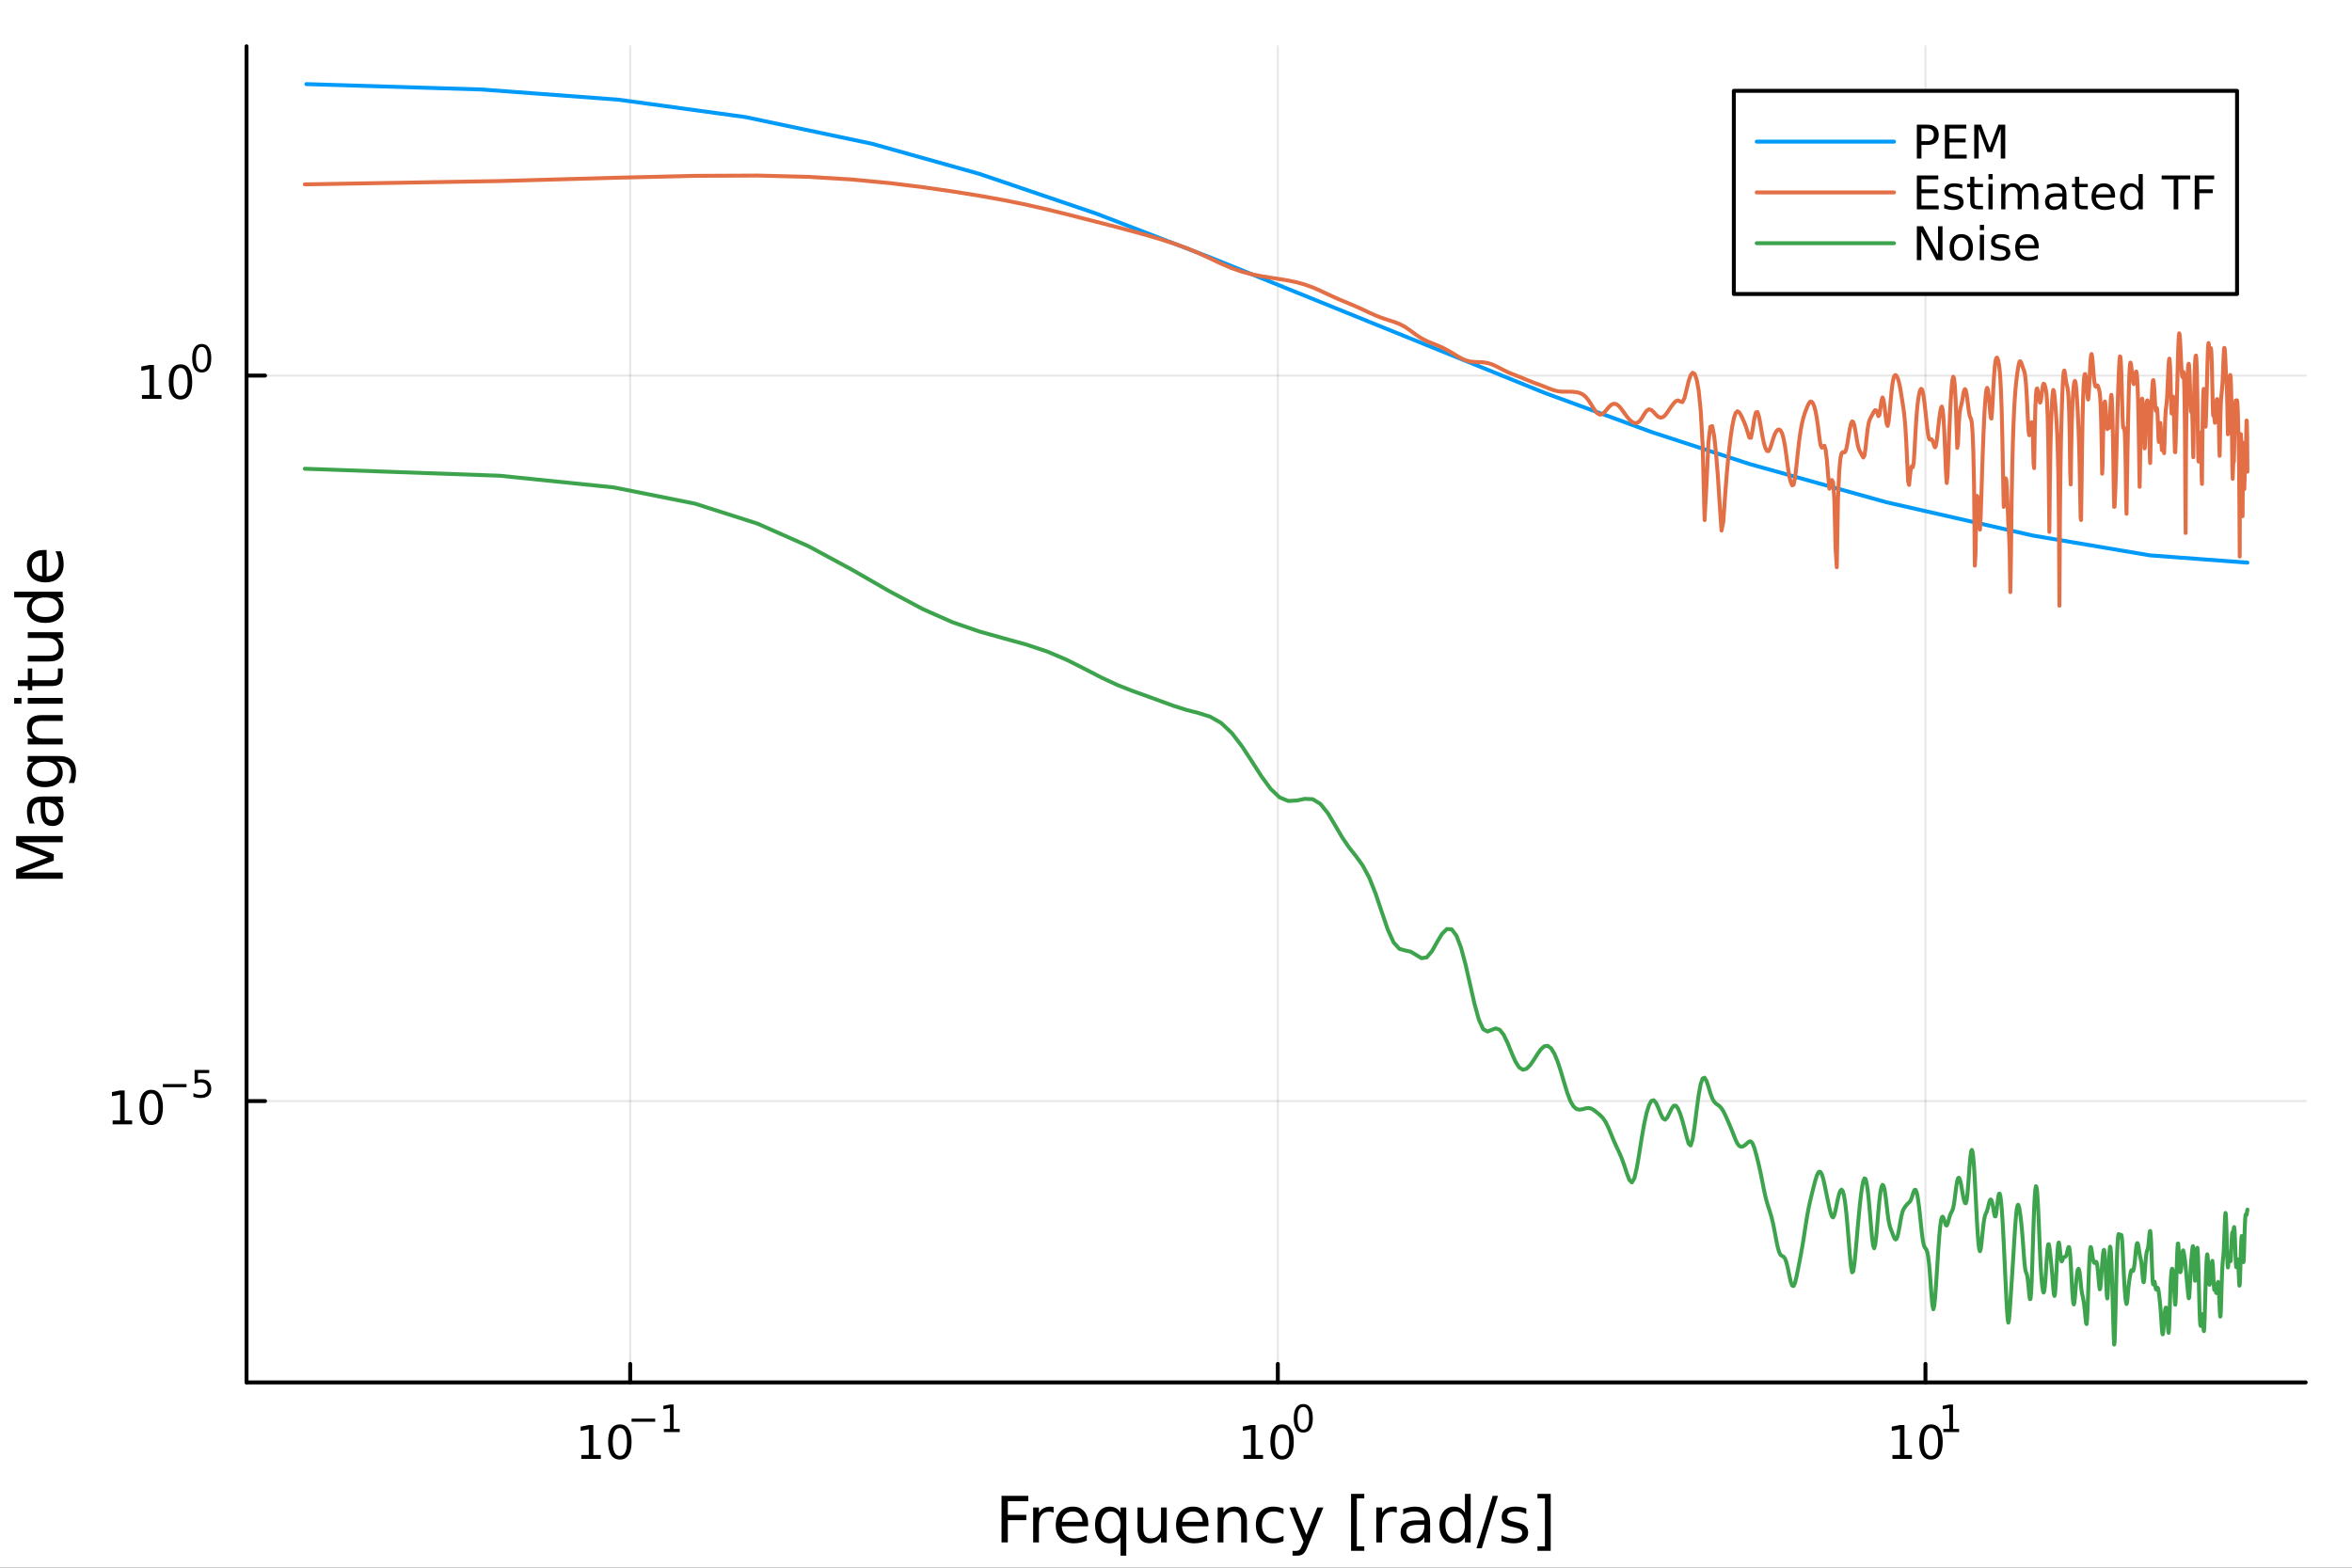 <?xml version="1.0" encoding="utf-8"?>
<svg xmlns="http://www.w3.org/2000/svg" xmlns:xlink="http://www.w3.org/1999/xlink" width="600" height="400" viewBox="0 0 2400 1600">
<rect x="0" y="0" width="2400" height="1600" fill="#333333" stroke="none"/>
<defs>
  <clipPath id="clip240">
    <rect x="0" y="0" width="2400" height="1600"/>
  </clipPath>
</defs>
<path clip-path="url(#clip240)" d="M0 1600 L2400 1600 L2400 0 L0 0  Z" fill="#ffffff" fill-rule="evenodd" fill-opacity="1"/>
<defs>
  <clipPath id="clip241">
    <rect x="480" y="0" width="1681" height="1600"/>
  </clipPath>
</defs>
<path clip-path="url(#clip240)" d="M251.56 1410.9 L2352.76 1410.9 L2352.76 47.244 L251.56 47.244  Z" fill="#ffffff" fill-rule="evenodd" fill-opacity="1"/>
<defs>
  <clipPath id="clip242">
    <rect x="251" y="47" width="2102" height="1365"/>
  </clipPath>
</defs>
<polyline clip-path="url(#clip242)" style="stroke:#000000; stroke-linecap:round; stroke-linejoin:round; stroke-width:2; stroke-opacity:0.1; fill:none" points="643.049,1410.9 643.049,47.244 "/>
<polyline clip-path="url(#clip242)" style="stroke:#000000; stroke-linecap:round; stroke-linejoin:round; stroke-width:2; stroke-opacity:0.1; fill:none" points="1303.9,1410.9 1303.9,47.244 "/>
<polyline clip-path="url(#clip242)" style="stroke:#000000; stroke-linecap:round; stroke-linejoin:round; stroke-width:2; stroke-opacity:0.1; fill:none" points="1964.75,1410.9 1964.75,47.244 "/>
<polyline clip-path="url(#clip242)" style="stroke:#000000; stroke-linecap:round; stroke-linejoin:round; stroke-width:2; stroke-opacity:0.1; fill:none" points="251.56,1123.76 2352.76,1123.76 "/>
<polyline clip-path="url(#clip242)" style="stroke:#000000; stroke-linecap:round; stroke-linejoin:round; stroke-width:2; stroke-opacity:0.1; fill:none" points="251.56,383.314 2352.76,383.314 "/>
<polyline clip-path="url(#clip240)" style="stroke:#000000; stroke-linecap:round; stroke-linejoin:round; stroke-width:4; stroke-opacity:1; fill:none" points="251.56,1410.9 2352.76,1410.9 "/>
<polyline clip-path="url(#clip240)" style="stroke:#000000; stroke-linecap:round; stroke-linejoin:round; stroke-width:4; stroke-opacity:1; fill:none" points="643.049,1410.9 643.049,1392 "/>
<polyline clip-path="url(#clip240)" style="stroke:#000000; stroke-linecap:round; stroke-linejoin:round; stroke-width:4; stroke-opacity:1; fill:none" points="1303.9,1410.9 1303.9,1392 "/>
<polyline clip-path="url(#clip240)" style="stroke:#000000; stroke-linecap:round; stroke-linejoin:round; stroke-width:4; stroke-opacity:1; fill:none" points="1964.75,1410.9 1964.75,1392 "/>
<path clip-path="url(#clip240)" d="M593.164 1485.02 L600.803 1485.02 L600.803 1458.66 L592.493 1460.32 L592.493 1456.06 L600.757 1454.4 L605.433 1454.4 L605.433 1485.02 L613.072 1485.02 L613.072 1488.96 L593.164 1488.96 L593.164 1485.02 Z" fill="#000000" fill-rule="nonzero" fill-opacity="1" /><path clip-path="url(#clip240)" d="M632.516 1457.48 Q628.905 1457.48 627.076 1461.04 Q625.271 1464.58 625.271 1471.71 Q625.271 1478.82 627.076 1482.38 Q628.905 1485.92 632.516 1485.92 Q636.15 1485.92 637.956 1482.38 Q639.784 1478.82 639.784 1471.71 Q639.784 1464.58 637.956 1461.04 Q636.15 1457.48 632.516 1457.48 M632.516 1453.77 Q638.326 1453.77 641.382 1458.38 Q644.46 1462.96 644.46 1471.71 Q644.46 1480.44 641.382 1485.04 Q638.326 1489.63 632.516 1489.63 Q626.706 1489.63 623.627 1485.04 Q620.571 1480.44 620.571 1471.71 Q620.571 1462.96 623.627 1458.38 Q626.706 1453.77 632.516 1453.77 Z" fill="#000000" fill-rule="nonzero" fill-opacity="1" /><path clip-path="url(#clip240)" d="M644.46 1447.87 L668.572 1447.87 L668.572 1451.07 L644.46 1451.07 L644.46 1447.87 Z" fill="#000000" fill-rule="nonzero" fill-opacity="1" /><path clip-path="url(#clip240)" d="M677.43 1458.35 L683.637 1458.35 L683.637 1436.93 L676.885 1438.28 L676.885 1434.82 L683.599 1433.47 L687.398 1433.47 L687.398 1458.35 L693.605 1458.35 L693.605 1461.55 L677.43 1461.55 L677.43 1458.35 Z" fill="#000000" fill-rule="nonzero" fill-opacity="1" /><path clip-path="url(#clip240)" d="M1268.88 1485.02 L1276.52 1485.02 L1276.52 1458.66 L1268.21 1460.32 L1268.21 1456.06 L1276.47 1454.4 L1281.15 1454.4 L1281.15 1485.02 L1288.79 1485.02 L1288.79 1488.96 L1268.88 1488.96 L1268.88 1485.02 Z" fill="#000000" fill-rule="nonzero" fill-opacity="1" /><path clip-path="url(#clip240)" d="M1308.23 1457.48 Q1304.62 1457.48 1302.79 1461.04 Q1300.99 1464.58 1300.99 1471.71 Q1300.99 1478.82 1302.79 1482.38 Q1304.62 1485.92 1308.23 1485.92 Q1311.87 1485.92 1313.67 1482.38 Q1315.5 1478.82 1315.5 1471.71 Q1315.5 1464.58 1313.67 1461.04 Q1311.87 1457.48 1308.23 1457.48 M1308.23 1453.77 Q1314.04 1453.77 1317.1 1458.38 Q1320.18 1462.96 1320.18 1471.71 Q1320.18 1480.44 1317.1 1485.04 Q1314.04 1489.63 1308.23 1489.63 Q1302.42 1489.63 1299.34 1485.04 Q1296.29 1480.44 1296.29 1471.71 Q1296.29 1462.96 1299.34 1458.38 Q1302.42 1453.77 1308.23 1453.77 Z" fill="#000000" fill-rule="nonzero" fill-opacity="1" /><path clip-path="url(#clip240)" d="M1329.88 1435.97 Q1326.95 1435.97 1325.46 1438.86 Q1323.99 1441.74 1323.99 1447.53 Q1323.99 1453.31 1325.46 1456.2 Q1326.95 1459.08 1329.88 1459.08 Q1332.83 1459.08 1334.3 1456.2 Q1335.79 1453.31 1335.79 1447.53 Q1335.79 1441.74 1334.3 1438.86 Q1332.83 1435.97 1329.88 1435.97 M1329.88 1432.96 Q1334.6 1432.96 1337.09 1436.7 Q1339.59 1440.43 1339.59 1447.53 Q1339.59 1454.62 1337.09 1458.37 Q1334.6 1462.09 1329.88 1462.09 Q1325.16 1462.09 1322.66 1458.37 Q1320.18 1454.62 1320.18 1447.53 Q1320.18 1440.43 1322.66 1436.7 Q1325.16 1432.96 1329.88 1432.96 Z" fill="#000000" fill-rule="nonzero" fill-opacity="1" /><path clip-path="url(#clip240)" d="M1931.07 1485.02 L1938.71 1485.02 L1938.71 1458.66 L1930.4 1460.32 L1930.4 1456.06 L1938.67 1454.4 L1943.34 1454.4 L1943.34 1485.02 L1950.98 1485.02 L1950.98 1488.96 L1931.07 1488.96 L1931.07 1485.02 Z" fill="#000000" fill-rule="nonzero" fill-opacity="1" /><path clip-path="url(#clip240)" d="M1970.43 1457.48 Q1966.82 1457.48 1964.99 1461.04 Q1963.18 1464.58 1963.18 1471.71 Q1963.18 1478.82 1964.99 1482.38 Q1966.82 1485.92 1970.43 1485.92 Q1974.06 1485.92 1975.87 1482.38 Q1977.69 1478.82 1977.69 1471.71 Q1977.69 1464.58 1975.87 1461.04 Q1974.06 1457.48 1970.43 1457.48 M1970.43 1453.77 Q1976.24 1453.77 1979.29 1458.38 Q1982.37 1462.96 1982.37 1471.71 Q1982.37 1480.44 1979.29 1485.04 Q1976.24 1489.63 1970.43 1489.63 Q1964.62 1489.63 1961.54 1485.04 Q1958.48 1480.44 1958.48 1471.71 Q1958.48 1462.96 1961.54 1458.38 Q1964.62 1453.77 1970.43 1453.77 Z" fill="#000000" fill-rule="nonzero" fill-opacity="1" /><path clip-path="url(#clip240)" d="M1982.92 1458.35 L1989.12 1458.35 L1989.12 1436.93 L1982.37 1438.28 L1982.37 1434.82 L1989.09 1433.47 L1992.88 1433.47 L1992.88 1458.35 L1999.09 1458.35 L1999.09 1461.55 L1982.92 1461.55 L1982.92 1458.35 Z" fill="#000000" fill-rule="nonzero" fill-opacity="1" /><path clip-path="url(#clip240)" d="M1021.97 1526.67 L1049.28 1526.67 L1049.28 1532.08 L1028.4 1532.08 L1028.4 1546.08 L1047.24 1546.08 L1047.24 1551.49 L1028.4 1551.49 L1028.4 1574.19 L1021.97 1574.19 L1021.97 1526.67 Z" fill="#000000" fill-rule="nonzero" fill-opacity="1" /><path clip-path="url(#clip240)" d="M1075.13 1544.01 Q1074.14 1543.44 1072.96 1543.18 Q1071.81 1542.9 1070.41 1542.9 Q1065.45 1542.9 1062.78 1546.14 Q1060.13 1549.36 1060.13 1555.41 L1060.13 1574.19 L1054.25 1574.19 L1054.25 1538.54 L1060.13 1538.54 L1060.13 1544.08 Q1061.98 1540.83 1064.94 1539.27 Q1067.9 1537.68 1072.13 1537.68 Q1072.74 1537.68 1073.47 1537.77 Q1074.2 1537.84 1075.09 1538 L1075.13 1544.01 Z" fill="#000000" fill-rule="nonzero" fill-opacity="1" /><path clip-path="url(#clip240)" d="M1110.33 1554.9 L1110.33 1557.76 L1083.4 1557.76 Q1083.78 1563.81 1087.03 1566.99 Q1090.31 1570.14 1096.13 1570.14 Q1099.51 1570.14 1102.66 1569.32 Q1105.84 1568.49 1108.96 1566.83 L1108.96 1572.37 Q1105.81 1573.71 1102.5 1574.41 Q1099.19 1575.11 1095.78 1575.11 Q1087.25 1575.11 1082.25 1570.14 Q1077.29 1565.18 1077.29 1556.71 Q1077.29 1547.96 1082 1542.83 Q1086.74 1537.68 1094.76 1537.68 Q1101.96 1537.68 1106.13 1542.33 Q1110.33 1546.94 1110.33 1554.9 M1104.47 1553.18 Q1104.41 1548.37 1101.77 1545.51 Q1099.16 1542.64 1094.83 1542.64 Q1089.93 1542.64 1086.97 1545.41 Q1084.04 1548.18 1083.59 1553.21 L1104.47 1553.18 Z" fill="#000000" fill-rule="nonzero" fill-opacity="1" /><path clip-path="url(#clip240)" d="M1123.44 1556.39 Q1123.44 1562.85 1126.08 1566.55 Q1128.76 1570.21 1133.4 1570.21 Q1138.05 1570.21 1140.72 1566.55 Q1143.4 1562.85 1143.4 1556.39 Q1143.4 1549.93 1140.72 1546.27 Q1138.05 1542.58 1133.4 1542.58 Q1128.76 1542.58 1126.08 1546.27 Q1123.44 1549.93 1123.44 1556.39 M1143.4 1568.84 Q1141.55 1572.02 1138.72 1573.58 Q1135.92 1575.11 1131.97 1575.11 Q1125.51 1575.11 1121.44 1569.95 Q1117.39 1564.8 1117.39 1556.39 Q1117.39 1547.99 1121.44 1542.83 Q1125.51 1537.68 1131.97 1537.68 Q1135.92 1537.68 1138.72 1539.24 Q1141.55 1540.77 1143.4 1543.95 L1143.4 1538.54 L1149.25 1538.54 L1149.25 1587.74 L1143.4 1587.74 L1143.4 1568.84 Z" fill="#000000" fill-rule="nonzero" fill-opacity="1" /><path clip-path="url(#clip240)" d="M1160.71 1560.12 L1160.71 1538.54 L1166.57 1538.54 L1166.57 1559.89 Q1166.57 1564.96 1168.54 1567.5 Q1170.52 1570.02 1174.46 1570.02 Q1179.2 1570.02 1181.94 1566.99 Q1184.71 1563.97 1184.71 1558.75 L1184.71 1538.54 L1190.57 1538.54 L1190.57 1574.19 L1184.71 1574.19 L1184.71 1568.71 Q1182.58 1571.96 1179.75 1573.55 Q1176.94 1575.11 1173.22 1575.11 Q1167.08 1575.11 1163.89 1571.29 Q1160.71 1567.47 1160.71 1560.12 M1175.45 1537.68 L1175.45 1537.68 Z" fill="#000000" fill-rule="nonzero" fill-opacity="1" /><path clip-path="url(#clip240)" d="M1233.12 1554.9 L1233.12 1557.76 L1206.2 1557.76 Q1206.58 1563.81 1209.82 1566.99 Q1213.1 1570.14 1218.93 1570.14 Q1222.3 1570.14 1225.45 1569.32 Q1228.63 1568.49 1231.75 1566.83 L1231.75 1572.37 Q1228.6 1573.71 1225.29 1574.41 Q1221.98 1575.11 1218.58 1575.11 Q1210.05 1575.11 1205.05 1570.14 Q1200.08 1565.18 1200.08 1556.71 Q1200.08 1547.96 1204.79 1542.83 Q1209.54 1537.68 1217.56 1537.68 Q1224.75 1537.68 1228.92 1542.33 Q1233.12 1546.94 1233.12 1554.9 M1227.27 1553.18 Q1227.2 1548.37 1224.56 1545.51 Q1221.95 1542.64 1217.62 1542.64 Q1212.72 1542.64 1209.76 1545.41 Q1206.83 1548.18 1206.39 1553.21 L1227.27 1553.18 Z" fill="#000000" fill-rule="nonzero" fill-opacity="1" /><path clip-path="url(#clip240)" d="M1272.37 1552.67 L1272.37 1574.19 L1266.51 1574.19 L1266.51 1552.86 Q1266.51 1547.8 1264.54 1545.29 Q1262.56 1542.77 1258.62 1542.77 Q1253.87 1542.77 1251.14 1545.79 Q1248.4 1548.82 1248.4 1554.04 L1248.4 1574.19 L1242.51 1574.19 L1242.51 1538.54 L1248.4 1538.54 L1248.4 1544.08 Q1250.5 1540.86 1253.33 1539.27 Q1256.2 1537.68 1259.92 1537.68 Q1266.06 1537.68 1269.22 1541.5 Q1272.37 1545.29 1272.37 1552.67 Z" fill="#000000" fill-rule="nonzero" fill-opacity="1" /><path clip-path="url(#clip240)" d="M1309.7 1539.91 L1309.7 1545.38 Q1307.22 1544.01 1304.7 1543.34 Q1302.22 1542.64 1299.68 1542.64 Q1293.98 1542.64 1290.83 1546.27 Q1287.68 1549.87 1287.68 1556.39 Q1287.68 1562.92 1290.83 1566.55 Q1293.98 1570.14 1299.68 1570.14 Q1302.22 1570.14 1304.7 1569.47 Q1307.22 1568.77 1309.7 1567.41 L1309.7 1572.82 Q1307.25 1573.96 1304.61 1574.54 Q1302 1575.11 1299.04 1575.11 Q1290.99 1575.11 1286.24 1570.05 Q1281.5 1564.99 1281.5 1556.39 Q1281.5 1547.67 1286.28 1542.68 Q1291.08 1537.68 1299.42 1537.68 Q1302.13 1537.68 1304.7 1538.25 Q1307.28 1538.79 1309.7 1539.91 Z" fill="#000000" fill-rule="nonzero" fill-opacity="1" /><path clip-path="url(#clip240)" d="M1334.72 1577.5 Q1332.24 1583.86 1329.88 1585.8 Q1327.53 1587.74 1323.58 1587.74 L1318.9 1587.74 L1318.9 1582.84 L1322.34 1582.84 Q1324.76 1582.84 1326.09 1581.7 Q1327.43 1580.55 1329.05 1576.29 L1330.1 1573.61 L1315.69 1538.54 L1321.89 1538.54 L1333.03 1566.42 L1344.17 1538.54 L1350.38 1538.54 L1334.72 1577.5 Z" fill="#000000" fill-rule="nonzero" fill-opacity="1" /><path clip-path="url(#clip240)" d="M1378.64 1524.66 L1392.14 1524.66 L1392.14 1529.21 L1384.5 1529.21 L1384.5 1578.23 L1392.14 1578.23 L1392.14 1582.78 L1378.64 1582.78 L1378.64 1524.66 Z" fill="#000000" fill-rule="nonzero" fill-opacity="1" /><path clip-path="url(#clip240)" d="M1425.27 1544.01 Q1424.28 1543.44 1423.11 1543.18 Q1421.96 1542.9 1420.56 1542.9 Q1415.59 1542.9 1412.92 1546.14 Q1410.28 1549.36 1410.28 1555.41 L1410.28 1574.19 L1404.39 1574.19 L1404.39 1538.54 L1410.28 1538.54 L1410.28 1544.08 Q1412.13 1540.83 1415.09 1539.27 Q1418.05 1537.68 1422.28 1537.68 Q1422.88 1537.68 1423.62 1537.77 Q1424.35 1537.84 1425.24 1538 L1425.27 1544.01 Z" fill="#000000" fill-rule="nonzero" fill-opacity="1" /><path clip-path="url(#clip240)" d="M1447.61 1556.27 Q1440.52 1556.27 1437.78 1557.89 Q1435.04 1559.51 1435.04 1563.43 Q1435.04 1566.55 1437.08 1568.39 Q1439.15 1570.21 1442.68 1570.21 Q1447.55 1570.21 1450.48 1566.77 Q1453.44 1563.3 1453.44 1557.57 L1453.44 1556.27 L1447.61 1556.27 M1459.3 1553.85 L1459.3 1574.19 L1453.44 1574.19 L1453.44 1568.77 Q1451.43 1572.02 1448.44 1573.58 Q1445.45 1575.11 1441.12 1575.11 Q1435.65 1575.11 1432.4 1572.05 Q1429.19 1568.97 1429.19 1563.81 Q1429.19 1557.79 1433.2 1554.74 Q1437.24 1551.68 1445.23 1551.68 L1453.44 1551.68 L1453.44 1551.11 Q1453.44 1547.07 1450.77 1544.87 Q1448.12 1542.64 1443.32 1542.64 Q1440.26 1542.64 1437.37 1543.38 Q1434.47 1544.11 1431.8 1545.57 L1431.8 1540.16 Q1435.01 1538.92 1438.03 1538.31 Q1441.06 1537.68 1443.92 1537.68 Q1451.66 1537.68 1455.48 1541.69 Q1459.3 1545.7 1459.3 1553.85 Z" fill="#000000" fill-rule="nonzero" fill-opacity="1" /><path clip-path="url(#clip240)" d="M1494.82 1543.95 L1494.82 1524.66 L1500.67 1524.66 L1500.67 1574.19 L1494.82 1574.19 L1494.82 1568.84 Q1492.97 1572.02 1490.14 1573.58 Q1487.34 1575.11 1483.39 1575.11 Q1476.93 1575.11 1472.85 1569.95 Q1468.81 1564.8 1468.81 1556.39 Q1468.81 1547.99 1472.85 1542.83 Q1476.93 1537.68 1483.39 1537.68 Q1487.34 1537.68 1490.14 1539.24 Q1492.97 1540.77 1494.82 1543.95 M1474.86 1556.39 Q1474.86 1562.85 1477.5 1566.55 Q1480.18 1570.21 1484.82 1570.21 Q1489.47 1570.21 1492.14 1566.55 Q1494.82 1562.85 1494.82 1556.39 Q1494.82 1549.93 1492.14 1546.27 Q1489.47 1542.58 1484.82 1542.58 Q1480.18 1542.58 1477.5 1546.27 Q1474.86 1549.93 1474.86 1556.39 Z" fill="#000000" fill-rule="nonzero" fill-opacity="1" /><path clip-path="url(#clip240)" d="M1523.14 1526.67 L1528.55 1526.67 L1512 1580.23 L1506.59 1580.23 L1523.14 1526.67 Z" fill="#000000" fill-rule="nonzero" fill-opacity="1" /><path clip-path="url(#clip240)" d="M1557.42 1539.59 L1557.42 1545.13 Q1554.94 1543.85 1552.27 1543.22 Q1549.59 1542.58 1546.73 1542.58 Q1542.37 1542.58 1540.17 1543.92 Q1538.01 1545.25 1538.01 1547.93 Q1538.01 1549.96 1539.57 1551.14 Q1541.13 1552.29 1545.84 1553.34 L1547.84 1553.78 Q1554.08 1555.12 1556.69 1557.57 Q1559.33 1559.99 1559.33 1564.35 Q1559.33 1569.32 1555.39 1572.21 Q1551.47 1575.11 1544.6 1575.11 Q1541.73 1575.11 1538.61 1574.54 Q1535.52 1573.99 1532.09 1572.88 L1532.09 1566.83 Q1535.33 1568.52 1538.48 1569.38 Q1541.64 1570.21 1544.72 1570.21 Q1548.86 1570.21 1551.09 1568.81 Q1553.32 1567.37 1553.32 1564.8 Q1553.32 1562.41 1551.69 1561.14 Q1550.1 1559.86 1544.66 1558.68 L1542.62 1558.21 Q1537.18 1557.06 1534.76 1554.71 Q1532.34 1552.32 1532.34 1548.18 Q1532.34 1543.15 1535.91 1540.42 Q1539.47 1537.68 1546.03 1537.68 Q1549.27 1537.68 1552.14 1538.16 Q1555 1538.63 1557.42 1539.59 Z" fill="#000000" fill-rule="nonzero" fill-opacity="1" /><path clip-path="url(#clip240)" d="M1582.34 1524.66 L1582.34 1582.78 L1568.85 1582.78 L1568.85 1578.23 L1576.46 1578.23 L1576.46 1529.21 L1568.85 1529.21 L1568.85 1524.66 L1582.34 1524.66 Z" fill="#000000" fill-rule="nonzero" fill-opacity="1" /><polyline clip-path="url(#clip240)" style="stroke:#000000; stroke-linecap:round; stroke-linejoin:round; stroke-width:4; stroke-opacity:1; fill:none" points="251.56,1410.9 251.56,47.244 "/>
<polyline clip-path="url(#clip240)" style="stroke:#000000; stroke-linecap:round; stroke-linejoin:round; stroke-width:4; stroke-opacity:1; fill:none" points="251.56,1123.76 270.458,1123.76 "/>
<polyline clip-path="url(#clip240)" style="stroke:#000000; stroke-linecap:round; stroke-linejoin:round; stroke-width:4; stroke-opacity:1; fill:none" points="251.56,383.314 270.458,383.314 "/>
<path clip-path="url(#clip240)" d="M114.931 1143.55 L122.57 1143.55 L122.57 1117.19 L114.26 1118.85 L114.26 1114.59 L122.524 1112.93 L127.2 1112.93 L127.2 1143.55 L134.839 1143.55 L134.839 1147.49 L114.931 1147.49 L114.931 1143.55 Z" fill="#000000" fill-rule="nonzero" fill-opacity="1" /><path clip-path="url(#clip240)" d="M154.283 1116 Q150.672 1116 148.843 1119.57 Q147.038 1123.11 147.038 1130.24 Q147.038 1137.35 148.843 1140.91 Q150.672 1144.45 154.283 1144.45 Q157.917 1144.45 159.723 1140.91 Q161.552 1137.35 161.552 1130.24 Q161.552 1123.11 159.723 1119.57 Q157.917 1116 154.283 1116 M154.283 1112.3 Q160.093 1112.3 163.149 1116.91 Q166.227 1121.49 166.227 1130.24 Q166.227 1138.97 163.149 1143.57 Q160.093 1148.16 154.283 1148.16 Q148.473 1148.16 145.394 1143.57 Q142.339 1138.97 142.339 1130.24 Q142.339 1121.49 145.394 1116.91 Q148.473 1112.3 154.283 1112.3 Z" fill="#000000" fill-rule="nonzero" fill-opacity="1" /><path clip-path="url(#clip240)" d="M166.227 1106.4 L190.339 1106.4 L190.339 1109.6 L166.227 1109.6 L166.227 1106.4 Z" fill="#000000" fill-rule="nonzero" fill-opacity="1" /><path clip-path="url(#clip240)" d="M198.577 1092 L213.491 1092 L213.491 1095.19 L202.056 1095.19 L202.056 1102.08 Q202.884 1101.79 203.711 1101.66 Q204.539 1101.51 205.366 1101.51 Q210.068 1101.51 212.814 1104.09 Q215.56 1106.67 215.56 1111.07 Q215.56 1115.6 212.739 1118.12 Q209.918 1120.62 204.783 1120.62 Q203.015 1120.62 201.172 1120.32 Q199.348 1120.02 197.392 1119.42 L197.392 1115.6 Q199.085 1116.52 200.89 1116.97 Q202.696 1117.42 204.708 1117.42 Q207.962 1117.42 209.861 1115.71 Q211.761 1114 211.761 1111.07 Q211.761 1108.13 209.861 1106.42 Q207.962 1104.71 204.708 1104.71 Q203.185 1104.71 201.661 1105.05 Q200.157 1105.39 198.577 1106.1 L198.577 1092 Z" fill="#000000" fill-rule="nonzero" fill-opacity="1" /><path clip-path="url(#clip240)" d="M144.855 403.106 L152.493 403.106 L152.493 376.74 L144.183 378.407 L144.183 374.148 L152.447 372.481 L157.123 372.481 L157.123 403.106 L164.762 403.106 L164.762 407.041 L144.855 407.041 L144.855 403.106 Z" fill="#000000" fill-rule="nonzero" fill-opacity="1" /><path clip-path="url(#clip240)" d="M184.206 375.56 Q180.595 375.56 178.766 379.125 Q176.961 382.666 176.961 389.796 Q176.961 396.902 178.766 400.467 Q180.595 404.009 184.206 404.009 Q187.84 404.009 189.646 400.467 Q191.475 396.902 191.475 389.796 Q191.475 382.666 189.646 379.125 Q187.84 375.56 184.206 375.56 M184.206 371.856 Q190.016 371.856 193.072 376.463 Q196.151 381.046 196.151 389.796 Q196.151 398.523 193.072 403.129 Q190.016 407.712 184.206 407.712 Q178.396 407.712 175.317 403.129 Q172.262 398.523 172.262 389.796 Q172.262 381.046 175.317 376.463 Q178.396 371.856 184.206 371.856 Z" fill="#000000" fill-rule="nonzero" fill-opacity="1" /><path clip-path="url(#clip240)" d="M205.855 354.052 Q202.921 354.052 201.436 356.949 Q199.969 359.826 199.969 365.619 Q199.969 371.393 201.436 374.289 Q202.921 377.167 205.855 377.167 Q208.808 377.167 210.275 374.289 Q211.761 371.393 211.761 365.619 Q211.761 359.826 210.275 356.949 Q208.808 354.052 205.855 354.052 M205.855 351.043 Q210.576 351.043 213.059 354.786 Q215.56 358.51 215.56 365.619 Q215.56 372.709 213.059 376.452 Q210.576 380.176 205.855 380.176 Q201.135 380.176 198.633 376.452 Q196.151 372.709 196.151 365.619 Q196.151 358.51 198.633 354.786 Q201.135 351.043 205.855 351.043 Z" fill="#000000" fill-rule="nonzero" fill-opacity="1" /><path clip-path="url(#clip240)" d="M16.484 896.807 L16.484 887.226 L48.822 875.1 L16.484 862.909 L16.484 853.329 L64.004 853.329 L64.004 859.599 L22.277 859.599 L54.869 871.853 L54.869 878.314 L22.277 890.568 L64.004 890.568 L64.004 896.807 L16.484 896.807 Z" fill="#000000" fill-rule="nonzero" fill-opacity="1" /><path clip-path="url(#clip240)" d="M46.085 824.62 Q46.085 831.717 47.708 834.455 Q49.331 837.192 53.246 837.192 Q56.365 837.192 58.211 835.155 Q60.026 833.086 60.026 829.553 Q60.026 824.683 56.588 821.755 Q53.119 818.795 47.39 818.795 L46.085 818.795 L46.085 824.62 M43.666 812.939 L64.004 812.939 L64.004 818.795 L58.593 818.795 Q61.84 820.8 63.399 823.792 Q64.927 826.784 64.927 831.113 Q64.927 836.587 61.872 839.834 Q58.784 843.048 53.628 843.048 Q47.612 843.048 44.557 839.038 Q41.501 834.996 41.501 827.007 L41.501 818.795 L40.928 818.795 Q36.886 818.795 34.69 821.469 Q32.462 824.11 32.462 828.916 Q32.462 831.972 33.194 834.868 Q33.926 837.765 35.39 840.438 L29.98 840.438 Q28.738 837.224 28.133 834.2 Q27.497 831.176 27.497 828.312 Q27.497 820.577 31.507 816.758 Q35.518 812.939 43.666 812.939 Z" fill="#000000" fill-rule="nonzero" fill-opacity="1" /><path clip-path="url(#clip240)" d="M45.766 777.418 Q39.401 777.418 35.9 780.06 Q32.398 782.67 32.398 787.412 Q32.398 792.123 35.9 794.764 Q39.401 797.374 45.766 797.374 Q52.1 797.374 55.601 794.764 Q59.103 792.123 59.103 787.412 Q59.103 782.67 55.601 780.06 Q52.1 777.418 45.766 777.418 M59.58 771.561 Q68.683 771.561 73.107 775.604 Q77.563 779.646 77.563 787.985 Q77.563 791.072 77.086 793.81 Q76.64 796.547 75.685 799.125 L69.988 799.125 Q71.388 796.547 72.057 794.032 Q72.725 791.518 72.725 788.908 Q72.725 783.147 69.701 780.282 Q66.71 777.418 60.63 777.418 L57.734 777.418 Q60.885 779.232 62.445 782.065 Q64.004 784.898 64.004 788.844 Q64.004 795.401 59.007 799.411 Q54.01 803.422 45.766 803.422 Q37.491 803.422 32.494 799.411 Q27.497 795.401 27.497 788.844 Q27.497 784.898 29.056 782.065 Q30.616 779.232 33.767 777.418 L28.356 777.418 L28.356 771.561 L59.58 771.561 Z" fill="#000000" fill-rule="nonzero" fill-opacity="1" /><path clip-path="url(#clip240)" d="M42.488 729.866 L64.004 729.866 L64.004 735.723 L42.679 735.723 Q37.618 735.723 35.104 737.696 Q32.589 739.669 32.589 743.616 Q32.589 748.358 35.613 751.096 Q38.637 753.833 43.857 753.833 L64.004 753.833 L64.004 759.721 L28.356 759.721 L28.356 753.833 L33.894 753.833 Q30.68 751.732 29.088 748.9 Q27.497 746.035 27.497 742.311 Q27.497 736.168 31.316 733.017 Q35.104 729.866 42.488 729.866 Z" fill="#000000" fill-rule="nonzero" fill-opacity="1" /><path clip-path="url(#clip240)" d="M28.356 718.185 L28.356 712.329 L64.004 712.329 L64.004 718.185 L28.356 718.185 M14.479 718.185 L14.479 712.329 L21.895 712.329 L21.895 718.185 L14.479 718.185 Z" fill="#000000" fill-rule="nonzero" fill-opacity="1" /><path clip-path="url(#clip240)" d="M18.235 694.282 L28.356 694.282 L28.356 682.219 L32.908 682.219 L32.908 694.282 L52.259 694.282 Q56.62 694.282 57.861 693.104 Q59.103 691.895 59.103 688.234 L59.103 682.219 L64.004 682.219 L64.004 688.234 Q64.004 695.014 61.49 697.592 Q58.943 700.17 52.259 700.17 L32.908 700.17 L32.908 704.467 L28.356 704.467 L28.356 700.17 L18.235 700.17 L18.235 694.282 Z" fill="#000000" fill-rule="nonzero" fill-opacity="1" /><path clip-path="url(#clip240)" d="M49.936 675.121 L28.356 675.121 L28.356 669.265 L49.713 669.265 Q54.774 669.265 57.32 667.291 Q59.835 665.318 59.835 661.371 Q59.835 656.629 56.811 653.891 Q53.787 651.122 48.567 651.122 L28.356 651.122 L28.356 645.266 L64.004 645.266 L64.004 651.122 L58.53 651.122 Q61.776 653.255 63.368 656.088 Q64.927 658.888 64.927 662.612 Q64.927 668.755 61.108 671.938 Q57.288 675.121 49.936 675.121 M27.497 660.384 L27.497 660.384 Z" fill="#000000" fill-rule="nonzero" fill-opacity="1" /><path clip-path="url(#clip240)" d="M33.767 609.745 L14.479 609.745 L14.479 603.889 L64.004 603.889 L64.004 609.745 L58.657 609.745 Q61.84 611.591 63.399 614.424 Q64.927 617.225 64.927 621.172 Q64.927 627.633 59.771 631.707 Q54.615 635.749 46.212 635.749 Q37.809 635.749 32.653 631.707 Q27.497 627.633 27.497 621.172 Q27.497 617.225 29.056 614.424 Q30.584 611.591 33.767 609.745 M46.212 629.702 Q52.673 629.702 56.365 627.06 Q60.026 624.386 60.026 619.739 Q60.026 615.092 56.365 612.419 Q52.673 609.745 46.212 609.745 Q39.751 609.745 36.09 612.419 Q32.398 615.092 32.398 619.739 Q32.398 624.386 36.09 627.06 Q39.751 629.702 46.212 629.702 Z" fill="#000000" fill-rule="nonzero" fill-opacity="1" /><path clip-path="url(#clip240)" d="M44.716 561.334 L47.581 561.334 L47.581 588.261 Q53.628 587.879 56.811 584.632 Q59.962 581.354 59.962 575.53 Q59.962 572.156 59.134 569.005 Q58.307 565.822 56.652 562.703 L62.19 562.703 Q63.527 565.854 64.227 569.164 Q64.927 572.474 64.927 575.88 Q64.927 584.41 59.962 589.407 Q54.997 594.372 46.53 594.372 Q37.777 594.372 32.653 589.661 Q27.497 584.919 27.497 576.898 Q27.497 569.705 32.144 565.535 Q36.759 561.334 44.716 561.334 M42.997 567.19 Q38.191 567.254 35.327 569.896 Q32.462 572.506 32.462 576.834 Q32.462 581.736 35.231 584.696 Q38 587.624 43.029 588.07 L42.997 567.19 Z" fill="#000000" fill-rule="nonzero" fill-opacity="1" /><polyline clip-path="url(#clip242)" style="stroke:#009af9; stroke-linecap:round; stroke-linejoin:round; stroke-width:4; stroke-opacity:1; fill:none" points="312.624,85.838 491.78,91.354 631.123,101.751 760.513,119.472 889.903,146.745 999.387,177.462 1118.82,218.073 1238.26,264.063 1576.67,401.184 1686.15,441.243 1785.68,473.72 1925.02,512.622 2074.32,546.601 2193.76,566.804 2293.29,574.228 "/>
<polyline clip-path="url(#clip242)" style="stroke:#e26f46; stroke-linecap:round; stroke-linejoin:round; stroke-width:4; stroke-opacity:1; fill:none" points="311.028,188.168 509.963,184.771 626.333,181.463 708.899,179.47 772.942,179.17 825.269,180.505 869.51,183.205 907.834,186.86 941.638,191.024 971.877,195.365 999.231,199.755 1024.2,204.239 1047.18,208.902 1068.45,213.741 1088.25,218.612 1106.77,223.324 1124.17,227.779 1140.57,232.015 1156.09,236.134 1170.81,240.226 1184.82,244.365 1198.17,248.661 1210.92,253.282 1223.14,258.355 1234.86,263.77 1246.11,269.072 1256.94,273.687 1267.38,277.297 1277.45,279.95 1287.18,281.901 1296.59,283.442 1305.71,284.833 1314.54,286.308 1323.1,288.096 1331.42,290.403 1339.51,293.332 1347.37,296.767 1355.03,300.376 1362.48,303.812 1369.75,306.945 1376.83,309.883 1383.75,312.83 1390.5,315.899 1397.1,319.01 1403.55,321.915 1409.86,324.394 1416.03,326.454 1422.07,328.375 1427.99,330.63 1433.79,333.691 1439.47,337.619 1445.05,341.766 1450.51,345.324 1455.88,348.075 1461.15,350.298 1466.32,352.371 1471.4,354.578 1476.39,357.08 1481.29,359.895 1486.12,362.856 1490.86,365.607 1495.53,367.721 1500.12,368.952 1504.64,369.42 1509.09,369.538 1513.47,369.774 1517.79,370.468 1522.04,371.756 1526.23,373.567 1530.36,375.679 1534.43,377.812 1538.44,379.757 1542.4,381.451 1546.31,382.976 1550.16,384.47 1553.96,386.013 1557.71,387.582 1561.42,389.103 1565.07,390.524 1568.68,391.864 1572.25,393.188 1575.77,394.551 1579.25,395.949 1582.69,397.296 1586.08,398.447 1589.44,399.257 1592.76,399.666 1596.04,399.762 1599.28,399.732 1602.49,399.746 1605.66,399.906 1608.8,400.295 1611.9,401.061 1614.97,402.486 1618,404.934 1621.01,408.626 1623.98,413.303 1626.93,418.084 1629.84,421.739 1632.73,423.232 1635.58,422.239 1638.41,419.389 1641.21,415.965 1643.98,413.235 1646.73,412.007 1649.45,412.544 1652.14,414.654 1654.81,417.85 1657.46,421.523 1660.08,425.118 1662.68,428.222 1665.25,430.542 1667.8,431.818 1670.33,431.747 1672.84,430.04 1675.32,426.744 1677.79,422.651 1680.23,419.219 1682.65,417.721 1685.05,418.425 1687.43,420.631 1689.8,423.257 1692.14,425.344 1694.46,426.268 1696.77,425.759 1699.06,423.872 1701.32,420.954 1703.58,417.567 1705.81,414.284 1708.03,411.44 1710.22,409.313 1712.41,408.649 1714.57,409.81 1716.72,410.424 1718.86,406.3 1720.98,397.718 1723.08,388.982 1725.17,382.913 1727.24,380.386 1729.29,381.708 1731.34,387.435 1733.37,398.831 1735.38,418.617 1737.38,453.778 1739.37,530.827 1741.34,494.143 1743.3,451.011 1745.24,435.61 1747.18,434.87 1749.1,444.57 1751,461.953 1752.9,485.408 1754.78,514.614 1756.65,541.489 1758.51,532.469 1760.35,504.986 1762.19,481.525 1764.01,462.634 1765.82,447.178 1767.62,434.929 1769.41,426.227 1771.18,421.275 1772.95,419.723 1774.71,420.798 1776.45,423.589 1778.18,427.236 1779.91,431.212 1781.62,435.678 1783.32,441.156 1785.02,446.576 1786.7,446.862 1788.37,438.537 1790.04,427.692 1791.69,420.974 1793.34,420.452 1794.97,425.562 1796.6,434.355 1798.22,444 1799.82,451.93 1801.42,457.267 1803.01,460.205 1804.59,460.46 1806.17,457.738 1807.73,452.983 1809.29,447.858 1810.83,443.539 1812.37,440.475 1813.9,438.733 1815.43,438.326 1816.94,439.384 1818.45,442.228 1819.95,447.372 1821.44,455.313 1822.92,465.833 1824.4,477.037 1825.86,486.151 1827.32,492.207 1828.78,495.426 1830.22,494.625 1831.66,487.784 1833.09,475.659 1834.52,461.936 1835.93,449.594 1837.34,439.695 1838.75,432.157 1840.15,426.475 1841.53,422.035 1842.92,418.25 1844.29,414.793 1845.66,411.865 1847.03,410.059 1848.38,409.824 1849.74,411.234 1851.08,414.238 1852.42,418.966 1853.75,425.782 1855.08,434.945 1856.39,445.577 1857.71,454.232 1859.02,456.942 1860.32,455.391 1861.61,454.892 1862.9,459.059 1864.19,469.581 1865.47,485.777 1866.74,498.828 1868.01,496.511 1869.27,489.969 1870.52,492.186 1871.77,509.774 1873.02,559.384 1874.26,578.911 1875.49,510.002 1876.72,481.437 1877.95,468.037 1879.16,462.596 1880.38,461.41 1881.59,461.801 1882.79,461.343 1883.99,458.163 1885.18,452.072 1886.37,444.603 1887.55,437.645 1888.73,432.541 1889.91,430.065 1891.08,430.627 1892.24,434.283 1893.4,440.494 1894.55,447.826 1895.7,454.239 1896.85,458.44 1897.99,460.89 1899.13,462.925 1900.26,465.271 1901.39,466.959 1902.51,464.987 1903.63,457.273 1904.74,446.566 1905.85,437.23 1906.96,431.177 1908.06,427.856 1909.16,425.72 1910.25,423.701 1911.34,421.591 1912.43,419.651 1913.51,418.53 1914.59,419.115 1915.66,421.756 1916.73,424.738 1917.79,423.484 1918.85,416.334 1919.91,408.721 1920.96,405.615 1922.01,408.206 1923.06,415.359 1924.1,424.579 1925.14,432.271 1926.17,434.685 1927.2,430.226 1928.23,420.532 1929.25,408.882 1930.27,398.264 1931.29,390.366 1932.3,385.516 1933.31,383.224 1934.32,382.794 1935.32,383.694 1936.32,385.651 1937.31,388.606 1938.3,392.627 1939.29,397.793 1940.27,403.877 1941.26,410.179 1942.23,416.455 1943.21,423.984 1944.18,434.852 1945.15,450.655 1946.11,471.375 1947.07,491.088 1948.03,494.9 1948.99,485.585 1949.94,477.749 1950.89,475.687 1951.83,476.92 1952.78,472.531 1953.71,457.515 1954.65,439.817 1955.58,425.239 1956.51,414.515 1957.44,406.916 1958.37,401.678 1959.29,398.348 1960.21,396.832 1961.12,397.309 1962.03,400.005 1962.94,404.94 1963.85,411.79 1964.75,419.929 1965.66,428.548 1966.55,436.719 1967.45,443.354 1968.34,447.415 1969.23,448.721 1970.12,448.457 1971,448.364 1971.89,449.572 1972.76,452.13 1973.64,455.052 1974.51,456.585 1975.39,454.996 1976.25,449.904 1977.12,442.595 1977.98,434.712 1978.84,427.293 1979.7,420.958 1980.56,416.457 1981.41,414.898 1982.26,417.603 1983.11,425.795 1983.95,440.169 1984.8,460.05 1985.64,481.223 1986.47,493.009 1987.31,485.715 1988.14,465.454 1988.97,442.971 1989.8,423.117 1990.63,407.146 1991.45,395.287 1992.27,387.654 1993.09,384.463 1993.91,386.125 1994.72,393.432 1995.53,407.831 1996.34,431.12 1997.15,457.186 1997.96,453.054 1998.76,433.593 1999.56,421.815 2000.36,416.643 2001.15,413.894 2001.95,410.49 2002.74,405.91 2003.53,401.385 2004.32,398.201 2005.1,397.097 2005.89,398.338 2006.67,401.806 2007.45,407.062 2008.22,413.353 2009,419.495 2009.77,423.94 2010.54,426.061 2011.31,427.594 2012.07,431.719 2012.84,441.629 2013.6,460.908 2014.36,496.484 2015.12,577.339 2015.88,564.091 2016.63,518.331 2017.38,506.05 2018.13,507.921 2018.88,518.702 2019.63,533.6 2020.37,540.547 2021.11,527.496 2021.86,504.194 2022.59,480.687 2023.33,459.387 2024.07,440.621 2024.8,424.699 2025.53,412.066 2026.26,403.014 2026.99,397.614 2027.71,395.815 2028.44,397.513 2029.16,402.467 2029.88,410.037 2030.6,418.765 2031.31,425.897 2032.03,427.245 2032.74,419.938 2033.45,406.87 2034.16,393.269 2034.87,381.966 2035.58,373.693 2036.28,368.343 2036.98,365.562 2037.68,364.922 2038.38,365.977 2039.08,368.378 2039.78,372.111 2040.47,377.718 2041.16,386.318 2041.85,399.462 2042.54,418.994 2043.23,446.931 2043.92,484.32 2044.6,517.351 2045.28,510.844 2045.96,495.286 2046.64,488.206 2047.32,490.229 2048,500.947 2048.67,518.39 2049.34,535.102 2050.02,545.3 2050.68,561.696 2051.35,604.335 2052.02,567.463 2052.69,510.599 2053.35,475.003 2054.01,449.803 2054.67,430.973 2055.33,416.624 2055.99,405.616 2056.64,397.115 2057.3,390.418 2057.95,384.89 2058.6,380.029 2059.25,375.665 2059.9,372.064 2060.55,369.672 2061.19,368.704 2061.84,369.004 2062.48,370.208 2063.12,371.94 2063.76,373.873 2064.4,375.736 2065.04,377.442 2065.67,379.351 2066.31,382.322 2066.94,387.354 2067.57,395.138 2068.2,405.806 2068.83,418.675 2069.46,431.679 2070.08,441.153 2070.71,444.233 2071.33,441.99 2071.95,437.448 2072.57,433.013 2073.19,430.932 2073.81,434.198 2074.43,447.044 2075.04,473.272 2075.66,477.781 2076.27,441.26 2076.88,416.202 2077.49,402.933 2078.1,397.261 2078.71,396.381 2079.31,398.38 2079.92,401.901 2080.52,405.888 2081.12,409.302 2081.73,410.982 2082.33,409.96 2082.92,406.242 2083.52,401.114 2084.12,396.303 2084.71,392.995 2085.31,391.579 2085.9,391.843 2086.49,393.233 2087.08,395.247 2087.67,397.973 2088.26,402.443 2088.84,410.551 2089.43,424.893 2090.01,449.307 2090.59,491.918 2091.17,542.862 2091.76,490.225 2092.33,455.507 2092.91,433.767 2093.49,418.473 2094.07,407.66 2094.64,400.833 2095.21,397.927 2095.79,398.83 2096.36,403.015 2096.93,409.314 2097.5,416.367 2098.06,423.726 2098.63,432.268 2099.2,443.586 2099.76,459.699 2100.32,484.025 2100.89,526.354 2101.45,618.183 2102.01,522.256 2102.57,476.334 2103.12,446.922 2103.68,424.626 2104.24,406.947 2104.79,393.369 2105.34,384.031 2105.9,379.043 2106.45,378.088 2107,380.298 2107.55,384.288 2108.1,388.405 2108.64,391.47 2109.19,393.541 2109.73,395.74 2110.28,399.605 2110.82,406.957 2111.36,420.266 2111.9,443.427 2112.44,481.353 2112.98,494.442 2113.52,457.786 2114.06,432.622 2114.59,416.694 2115.13,405.798 2115.66,398.078 2116.2,392.807 2116.73,389.72 2117.26,388.762 2117.79,389.974 2118.32,393.39 2118.85,398.952 2119.37,406.465 2119.9,415.609 2120.42,426.024 2120.95,437.855 2121.47,452.58 2121.99,472.705 2122.52,499.608 2123.04,527.869 2123.56,530.74 2124.07,494.343 2124.59,455.127 2125.11,425.608 2125.62,405.46 2126.14,392.718 2126.65,385.451 2127.17,382.122 2127.68,381.695 2128.19,383.573 2128.7,387.423 2129.21,392.901 2129.72,399.291 2130.22,405.093 2130.73,407.802 2131.24,404.967 2131.74,396.686 2132.25,385.821 2132.75,375.426 2133.25,367.389 2133.75,362.6 2134.25,361.312 2134.75,363.311 2135.25,367.949 2135.75,374.179 2136.25,380.712 2136.74,386.376 2137.24,390.509 2137.73,393.072 2138.22,394.38 2138.72,394.738 2139.21,394.355 2139.7,393.635 2140.19,393.301 2140.68,393.88 2141.17,395.215 2141.66,396.808 2142.14,398.639 2142.63,401.507 2143.11,406.732 2143.6,415.929 2144.08,431.232 2144.56,455.405 2145.05,483.486 2145.53,473.87 2146.01,446.194 2146.49,427.169 2146.97,415.891 2147.44,410.416 2147.92,409.75 2148.4,413.283 2148.87,420.177 2149.35,428.658 2149.82,435.559 2150.3,437.926 2150.77,436.447 2151.24,434.689 2151.71,435.144 2152.18,436.715 2152.65,434.054 2153.12,424.272 2153.59,412.663 2154.05,404.776 2154.52,402.934 2154.99,407.919 2155.45,419.989 2155.91,439.162 2156.38,465.126 2156.84,495.384 2157.3,517.37 2157.76,517.099 2158.22,507.265 2158.68,495.659 2159.14,481.107 2159.6,463.671 2160.06,445.48 2160.51,428.093 2160.97,411.999 2161.42,397.389 2161.88,384.663 2162.33,374.426 2162.79,367.28 2163.24,363.738 2163.69,364.286 2164.14,369.452 2164.59,379.658 2165.04,394.626 2165.49,412.206 2165.94,427.437 2166.38,435.468 2166.83,436.97 2167.28,436.255 2167.72,437.159 2168.17,442.469 2168.61,454.591 2169.05,476.469 2169.5,510.532 2169.94,524.35 2170.38,493.498 2170.82,466.986 2171.26,444.378 2171.7,422.8 2172.14,403.753 2172.58,388.856 2173.01,378.492 2173.45,372.375 2173.89,370.015 2174.32,370.781 2174.76,373.805 2175.19,377.974 2175.62,382.223 2176.06,385.937 2176.49,388.95 2176.92,391.13 2177.35,392.038 2177.78,391.121 2178.21,388.392 2178.64,384.75 2179.06,381.438 2179.49,379.398 2179.92,379.176 2180.35,381.153 2180.77,385.784 2181.2,393.688 2181.62,405.597 2182.04,422.314 2182.47,444.897 2182.89,474.255 2183.31,496.858 2183.73,476.694 2184.15,448.139 2184.57,427.949 2184.99,415.303 2185.41,408.656 2185.83,406.794 2186.25,408.819 2186.66,414.161 2187.08,422.591 2187.49,434.008 2187.91,447.37 2188.32,457.695 2188.74,456.447 2189.15,444.707 2189.56,430.953 2189.98,419.794 2190.39,412.613 2190.8,409.24 2191.21,408.545 2191.62,409.232 2192.03,411.155 2192.44,415.869 2192.84,425.682 2193.25,442.424 2193.66,464.224 2194.06,472.578 2194.47,455.471 2194.87,435.174 2195.28,419.11 2195.68,406.902 2196.09,397.85 2196.49,391.664 2196.89,388.336 2197.29,387.91 2197.69,390.275 2198.1,395.046 2198.5,401.539 2198.89,408.72 2199.29,415.119 2199.69,418.999 2200.09,419.415 2200.49,417.611 2200.88,416.469 2201.28,418.541 2201.68,425.032 2202.07,435.526 2202.46,446.677 2202.86,451.072 2203.25,445.681 2203.65,437.404 2204.04,432.096 2204.43,431.63 2204.82,436.028 2205.21,444.142 2205.6,453.276 2205.99,459.338 2206.38,459.614 2206.77,455.962 2207.16,453.005 2207.54,454.47 2207.93,460.458 2208.32,462.527 2208.7,451.678 2209.09,437.063 2209.47,426.403 2209.86,420.003 2210.24,416.223 2210.63,413.289 2211.01,409.553 2211.39,403.822 2211.77,395.981 2212.16,387.063 2212.54,378.506 2212.92,371.549 2213.3,367.134 2213.68,365.993 2214.05,368.693 2214.43,375.618 2214.81,386.796 2215.19,401.241 2215.57,415.318 2215.94,422.082 2216.32,418.804 2216.69,411.475 2217.07,405.923 2217.44,404.726 2217.82,408.789 2218.19,418.269 2218.56,432.564 2218.94,449.161 2219.31,461.335 2219.68,461.57 2220.05,452.299 2220.42,440.05 2220.79,427.473 2221.16,414.421 2221.53,400.11 2221.9,384.766 2222.27,369.845 2222.63,357.083 2223,347.689 2223.37,342.105 2223.73,340.18 2224.1,341.502 2224.47,345.595 2224.83,351.903 2225.19,359.644 2225.56,367.743 2225.92,375.028 2226.29,380.62 2226.65,384.029 2227.01,384.845 2227.37,383.085 2227.73,380.395 2228.09,379.695 2228.45,383.423 2228.81,393.088 2229.17,410.341 2229.53,439.338 2229.89,497.113 2230.25,543.962 2230.61,461.639 2230.96,429.579 2231.32,410.681 2231.68,397.64 2232.03,387.826 2232.39,380.258 2232.74,374.78 2233.1,371.649 2233.45,371.25 2233.81,373.89 2234.16,379.7 2234.51,388.578 2234.86,399.882 2235.22,411.48 2235.57,419.145 2235.92,420.322 2236.27,418.303 2236.62,417.906 2236.97,422.075 2237.32,432.767 2237.67,451.209 2238.02,466.634 2238.36,447.414 2238.71,418.105 2239.06,396.445 2239.41,381.864 2239.75,372.368 2240.1,366.455 2240.44,363.309 2240.79,362.816 2241.13,365.464 2241.48,372.187 2241.82,384.136 2242.17,402.269 2242.51,426.319 2242.85,452.105 2243.19,469.243 2243.54,471.159 2243.88,462.721 2244.22,451.937 2244.56,444.306 2244.9,441.488 2245.24,442.715 2245.58,446.376 2245.92,452.331 2246.26,464.159 2246.59,487.044 2246.93,493.941 2247.27,456.589 2247.61,427.603 2247.94,410.239 2248.28,400.737 2248.62,396.91 2248.95,397.729 2249.29,402.841 2249.62,411.942 2249.95,423.566 2250.29,433.396 2250.62,435.478 2250.96,429.004 2251.29,418.123 2251.62,405.709 2251.95,392.716 2252.28,379.722 2252.62,367.728 2252.95,358.12 2253.28,352.113 2253.61,350.099 2253.94,351.369 2254.27,354.41 2254.59,357.422 2254.92,358.801 2255.25,358.013 2255.58,356.19 2255.91,355.179 2256.23,356.425 2256.56,360.827 2256.89,368.98 2257.21,381.163 2257.54,396.745 2257.86,412.656 2258.19,422.728 2258.51,424.331 2258.84,422.642 2259.16,422.536 2259.48,425.238 2259.81,429.331 2260.13,431.562 2260.45,429.257 2260.77,423.41 2261.1,417.038 2261.42,412.079 2261.74,409.006 2262.06,407.536 2262.38,407.222 2262.7,407.806 2263.02,409.369 2263.34,412.365 2263.66,417.639 2263.97,426.38 2264.29,439.8 2264.61,456.831 2264.93,465.233 2265.24,452.255 2265.56,433.948 2265.88,420.207 2266.19,411.385 2266.51,406.057 2266.82,402.572 2267.14,399.483 2267.45,396.07 2267.77,392.065 2268.08,386.699 2268.39,379.246 2268.71,370.636 2269.02,362.927 2269.33,357.584 2269.64,355.053 2269.96,355.22 2270.27,357.84 2270.58,362.675 2270.89,369.3 2271.2,376.673 2271.51,383.193 2271.82,388.179 2272.13,393.166 2272.44,400.735 2272.75,412.785 2273.06,429.11 2273.36,443.23 2273.67,442.185 2273.98,428.822 2274.29,414.267 2274.59,402.14 2274.9,392.917 2275.21,386.616 2275.51,383.22 2275.82,382.692 2276.12,385.025 2276.43,390.41 2276.73,399.403 2277.04,412.889 2277.34,431.682 2277.64,455.475 2277.95,479.424 2278.25,488.709 2278.55,480.758 2278.85,472.815 2279.16,471.428 2279.46,471.189 2279.76,460.255 2280.06,441.847 2280.36,426.223 2280.66,416.091 2280.96,410.711 2281.26,408.731 2281.56,408.75 2281.86,409.293 2282.16,409.171 2282.46,408.501 2282.75,408.741 2283.05,411.367 2283.35,417.051 2283.65,425.719 2283.94,436.689 2284.24,448.831 2284.54,462.048 2284.83,480.897 2285.13,521.492 2285.42,568.06 2285.72,487.614 2286.01,455.806 2286.31,443.779 2286.6,443.089 2286.9,448.179 2287.19,454.185 2287.48,461.297 2287.78,476.369 2288.07,509.192 2288.36,526.854 2288.65,484.127 2288.95,459.916 2289.24,452.024 2289.53,457.197 2289.82,475.394 2290.11,499.202 2290.4,489.703 2290.69,467.59 2290.98,457.418 2291.27,457.754 2291.56,460.684 2291.85,453.549 2292.14,439.049 2292.42,429.139 2292.71,429.645 2293,445.144 2293.29,481.435 "/>
<polyline clip-path="url(#clip242)" style="stroke:#3da44d; stroke-linecap:round; stroke-linejoin:round; stroke-width:4; stroke-opacity:1; fill:none" points="311.028,478.397 509.963,485.542 626.333,497.459 708.899,513.947 772.942,534.409 825.269,557.615 869.51,581.525 907.834,603.578 941.638,621.652 971.877,635.032 999.231,644.46 1024.2,651.479 1047.18,657.821 1068.45,664.901 1088.25,673.328 1106.77,682.649 1124.17,691.659 1140.57,699.277 1156.09,705.359 1170.81,710.62 1184.82,715.738 1198.17,720.617 1210.92,724.619 1223.14,727.748 1234.86,731.48 1246.11,737.908 1256.94,748.141 1267.38,761.729 1277.45,777.124 1287.18,792.3 1296.59,805.148 1305.71,813.833 1314.54,817.473 1323.1,817.029 1331.42,815.31 1339.51,815.678 1347.37,820.478 1355.03,830.024 1362.48,842.478 1369.75,854.894 1376.83,865.243 1383.75,873.95 1390.5,883.305 1397.1,895.608 1403.55,911.721 1409.86,930.433 1416.03,948.52 1422.07,961.917 1427.99,968.428 1433.79,970.039 1439.47,971.288 1445.05,974.641 1450.51,977.939 1455.88,977.092 1461.15,970.828 1466.32,961.652 1471.4,953.177 1476.39,948.205 1481.29,948.47 1486.12,954.831 1490.86,967.269 1495.53,984.693 1500.12,1004.86 1504.64,1024.7 1509.09,1040.82 1513.47,1050.36 1517.79,1052.8 1522.04,1051.12 1526.23,1049.56 1530.36,1050.98 1534.43,1056.23 1538.44,1064.6 1542.4,1074.38 1546.31,1083.33 1550.16,1089.42 1553.96,1091.79 1557.71,1090.75 1561.42,1087.1 1565.07,1081.82 1568.68,1076.03 1572.25,1071 1575.77,1067.85 1579.25,1067.34 1582.69,1069.84 1586.08,1075.33 1589.44,1083.47 1592.76,1093.63 1596.04,1104.78 1599.28,1115.38 1602.49,1123.84 1605.66,1129.28 1608.8,1131.92 1611.9,1132.55 1614.97,1132.03 1618,1131.16 1621.01,1130.78 1623.98,1131.51 1626.93,1133.35 1629.84,1135.68 1632.73,1138.13 1635.58,1141.03 1638.41,1145.15 1641.21,1150.82 1643.98,1157.53 1646.73,1164.24 1649.45,1170.29 1652.14,1175.96 1654.81,1182.2 1657.46,1189.6 1660.08,1197.65 1662.68,1204.38 1665.25,1206.78 1667.8,1202.41 1670.33,1191.39 1672.84,1176.42 1675.32,1160.79 1677.79,1146.86 1680.23,1135.79 1682.65,1127.98 1685.05,1123.64 1687.43,1122.88 1689.8,1125.47 1692.14,1130.59 1694.46,1136.6 1696.77,1141.31 1699.06,1142.78 1701.32,1140.55 1703.58,1135.96 1705.81,1131.26 1708.03,1128.44 1710.22,1128.57 1712.41,1131.67 1714.57,1137 1716.72,1143.79 1718.86,1151.68 1720.98,1160.11 1723.08,1167.17 1725.17,1169.09 1727.24,1162.59 1729.29,1148.76 1731.34,1132.23 1733.37,1117.34 1735.38,1106.54 1737.38,1100.76 1739.37,1099.93 1741.34,1103.2 1743.3,1109.07 1745.24,1115.57 1747.18,1120.93 1749.1,1124.4 1751,1126.38 1752.9,1127.69 1754.78,1129.13 1756.65,1131.21 1758.51,1134.13 1760.35,1137.78 1762.19,1141.85 1764.01,1146.04 1765.82,1150.28 1767.62,1154.69 1769.41,1159.28 1771.18,1163.68 1772.95,1167.25 1774.71,1169.49 1776.45,1170.35 1778.18,1170.15 1779.91,1169.25 1781.62,1167.89 1783.32,1166.28 1785.02,1165.02 1786.7,1165.02 1788.37,1167.06 1790.04,1171.25 1791.69,1176.94 1793.34,1183.29 1794.97,1190.03 1796.6,1197.41 1798.22,1205.49 1799.82,1213.68 1801.42,1221.09 1803.01,1227.19 1804.59,1232.24 1806.17,1237.03 1807.73,1242.42 1809.29,1248.98 1810.83,1256.72 1812.37,1264.95 1813.9,1272.43 1815.43,1277.88 1816.94,1280.79 1818.45,1281.84 1819.95,1282.55 1821.44,1284.48 1822.92,1288.56 1824.4,1294.7 1825.86,1301.8 1827.32,1308.17 1828.78,1312.13 1830.22,1312.52 1831.66,1309.26 1833.09,1303.41 1834.52,1296.39 1835.93,1289.17 1837.34,1281.9 1838.75,1274.27 1840.15,1265.91 1841.53,1256.91 1842.92,1247.89 1844.29,1239.57 1845.66,1232.36 1847.03,1226.11 1848.38,1220.42 1849.74,1214.94 1851.08,1209.6 1852.42,1204.6 1853.75,1200.33 1855.08,1197.26 1856.39,1195.79 1857.71,1196.18 1859.02,1198.5 1860.32,1202.61 1861.61,1208.09 1862.9,1214.34 1864.19,1220.76 1865.47,1226.96 1866.74,1232.79 1868.01,1237.95 1869.27,1241.6 1870.52,1242.52 1871.77,1240.11 1873.02,1235.11 1874.26,1229.02 1875.49,1223.18 1876.72,1218.38 1877.95,1215.19 1879.16,1214.11 1880.38,1215.61 1881.59,1219.99 1882.79,1227.41 1883.99,1237.79 1885.18,1250.74 1886.37,1265.37 1887.55,1280.05 1888.73,1292.16 1889.91,1298.59 1891.08,1297.55 1892.24,1289.97 1893.4,1278.46 1894.55,1265.33 1895.7,1252.03 1896.85,1239.41 1897.99,1228.01 1899.13,1218.26 1900.26,1210.52 1901.39,1205.18 1902.51,1202.67 1903.63,1203.37 1904.74,1207.48 1905.85,1214.9 1906.96,1225.17 1908.06,1237.55 1909.16,1250.78 1910.25,1262.86 1911.34,1271.28 1912.43,1274.02 1913.51,1270.44 1914.59,1261.46 1915.66,1249.16 1916.73,1236.2 1917.79,1224.84 1918.85,1216.42 1919.91,1211.26 1920.96,1209.23 1922.01,1210.23 1923.06,1214.29 1924.1,1221.15 1925.14,1229.86 1926.17,1238.74 1927.2,1246.01 1928.23,1250.89 1929.25,1254.05 1930.27,1256.7 1931.29,1259.45 1932.3,1262.13 1933.31,1264.2 1934.32,1265.07 1935.32,1264.31 1936.32,1261.68 1937.31,1257.35 1938.3,1251.89 1939.29,1246.15 1940.27,1241.01 1941.26,1237.08 1942.23,1234.48 1943.21,1232.79 1944.18,1231.46 1945.15,1230.19 1946.11,1229.02 1947.07,1228.07 1948.03,1227.24 1948.99,1226.17 1949.94,1224.44 1950.89,1221.9 1951.83,1218.89 1952.78,1216.13 1953.71,1214.42 1954.65,1214.35 1955.58,1216.19 1956.51,1220.02 1957.44,1225.7 1958.37,1232.99 1959.29,1241.41 1960.21,1250.28 1961.12,1258.65 1962.03,1265.51 1962.94,1270.19 1963.85,1272.77 1964.75,1274.06 1965.66,1275.27 1966.55,1277.59 1967.45,1281.99 1968.34,1289.08 1969.23,1298.94 1970.12,1310.85 1971,1322.97 1971.89,1332.4 1972.76,1336.27 1973.64,1333.54 1974.51,1325.4 1975.39,1313.87 1976.25,1300.59 1977.12,1286.75 1977.98,1273.41 1978.84,1261.64 1979.7,1252.33 1980.56,1245.96 1981.41,1242.54 1982.26,1241.71 1983.11,1242.89 1983.95,1245.4 1984.8,1248.32 1985.64,1250.45 1986.47,1250.8 1987.31,1249.19 1988.14,1246.31 1988.97,1243.15 1989.8,1240.42 1990.63,1238.39 1991.45,1236.85 1992.27,1235.22 1993.09,1232.64 1993.91,1228.46 1994.72,1222.66 1995.53,1216.06 1996.34,1209.9 1997.15,1205.26 1997.96,1202.63 1998.76,1201.97 1999.56,1203.01 2000.36,1205.52 2001.15,1209.24 2001.95,1213.74 2002.74,1218.37 2003.53,1222.51 2004.32,1225.77 2005.1,1227.81 2005.89,1228.13 2006.67,1225.83 2007.45,1220.16 2008.22,1211.26 2009,1200.5 2009.77,1189.87 2010.54,1181.14 2011.31,1175.5 2012.07,1173.59 2012.84,1175.68 2013.6,1181.72 2014.36,1191.42 2015.12,1204.12 2015.88,1218.75 2016.63,1233.9 2017.38,1248.11 2018.13,1260.19 2018.88,1269.39 2019.63,1275.15 2020.37,1277.01 2021.11,1274.9 2021.86,1269.55 2022.59,1262.45 2023.33,1255.14 2024.07,1248.78 2024.8,1243.99 2025.53,1240.8 2026.26,1238.8 2026.99,1237.23 2027.71,1235.33 2028.44,1232.74 2029.16,1229.69 2029.88,1226.86 2030.6,1224.89 2031.31,1224.18 2032.03,1224.83 2032.74,1226.83 2033.45,1230.09 2034.16,1234.25 2034.87,1238.47 2035.58,1241.36 2036.28,1241.47 2036.98,1238.24 2037.68,1232.57 2038.38,1226.33 2039.08,1221.27 2039.78,1218.44 2040.47,1218.23 2041.16,1220.62 2041.85,1225.56 2042.54,1232.99 2043.23,1242.83 2043.92,1254.72 2044.6,1268.07 2045.28,1282.26 2045.96,1296.85 2046.64,1311.46 2047.32,1325.49 2048,1337.81 2048.67,1346.62 2049.34,1349.92 2050.02,1347 2050.68,1339.32 2051.35,1329.4 2052.02,1319.08 2052.69,1308.98 2053.35,1298.94 2054.01,1288.61 2054.67,1277.89 2055.33,1267.06 2055.99,1256.66 2056.64,1247.32 2057.3,1239.6 2057.95,1233.94 2058.6,1230.58 2059.25,1229.53 2059.9,1230.55 2060.55,1233.23 2061.19,1237.12 2061.84,1241.96 2062.48,1247.65 2063.12,1254.26 2063.76,1261.84 2064.4,1270.3 2065.04,1279.14 2065.67,1287.36 2066.31,1293.61 2066.94,1297.21 2067.57,1298.95 2068.2,1300.56 2068.83,1303.58 2069.46,1308.62 2070.08,1315.16 2070.71,1321.69 2071.33,1325.97 2071.95,1325.72 2072.57,1319.36 2073.19,1306.6 2073.81,1288.82 2074.43,1268.77 2075.04,1249.52 2075.66,1233.33 2076.27,1221.34 2076.88,1213.82 2077.49,1210.64 2078.1,1211.59 2078.71,1216.5 2079.31,1225.08 2079.92,1236.82 2080.52,1250.85 2081.12,1265.82 2081.73,1280.08 2082.33,1292.21 2082.92,1301.63 2083.52,1308.72 2084.12,1314.06 2084.71,1317.73 2085.31,1319.23 2085.9,1317.96 2086.49,1313.73 2087.08,1306.91 2087.67,1298.27 2088.26,1288.93 2088.84,1280.25 2089.43,1273.63 2090.01,1270.05 2090.59,1269.81 2091.17,1272.43 2091.76,1276.86 2092.33,1282.08 2092.91,1287.59 2093.49,1293.56 2094.07,1300.37 2094.64,1307.94 2095.21,1315.26 2095.79,1320.68 2096.36,1322.68 2096.93,1320.47 2097.5,1314.04 2098.06,1304.24 2098.63,1292.87 2099.2,1282.14 2099.76,1273.86 2100.32,1269.06 2100.89,1268.09 2101.45,1270.59 2102.01,1275.5 2102.57,1281.13 2103.12,1285.51 2103.68,1287.4 2104.24,1286.96 2104.79,1285.43 2105.34,1283.98 2105.9,1283.14 2106.45,1282.86 2107,1282.82 2107.55,1282.65 2108.1,1282.03 2108.64,1280.74 2109.19,1278.75 2109.73,1276.35 2110.28,1274.1 2110.82,1272.72 2111.36,1272.93 2111.9,1275.42 2112.44,1280.6 2112.98,1288.47 2113.52,1298.31 2114.06,1308.81 2114.59,1318.4 2115.13,1325.81 2115.66,1330.25 2116.2,1331.36 2116.73,1329.2 2117.26,1324.35 2117.79,1317.9 2118.32,1311.15 2118.85,1305.14 2119.37,1300.43 2119.9,1297.2 2120.42,1295.4 2120.95,1294.96 2121.47,1295.88 2121.99,1298.26 2122.52,1302.2 2123.04,1307.37 2123.56,1312.83 2124.07,1317.38 2124.59,1320.5 2125.11,1322.76 2125.62,1325.09 2126.14,1327.98 2126.65,1331.57 2127.17,1335.93 2127.68,1341.07 2128.19,1346.49 2128.7,1350.71 2129.21,1351.37 2129.72,1346.31 2130.22,1335.37 2130.73,1320.76 2131.24,1305.53 2131.74,1292.11 2132.25,1281.91 2132.75,1275.48 2133.25,1272.74 2133.75,1273.08 2134.25,1275.55 2134.75,1279.03 2135.25,1282.56 2135.75,1285.49 2136.25,1287.54 2136.74,1288.67 2137.24,1289.01 2137.73,1288.73 2138.22,1288.15 2138.72,1287.73 2139.21,1288.04 2139.7,1289.58 2140.19,1292.57 2140.68,1296.92 2141.17,1302.32 2141.66,1308.15 2142.14,1313.23 2142.63,1315.92 2143.11,1315.02 2143.6,1310.73 2144.08,1304.34 2144.56,1297.27 2145.05,1290.43 2145.53,1284.32 2146.01,1279.39 2146.49,1276.27 2146.97,1275.61 2147.44,1277.87 2147.92,1283.25 2148.4,1291.55 2148.87,1302.06 2149.35,1313.17 2149.82,1322.09 2150.3,1325.23 2150.77,1320.61 2151.24,1309.79 2151.71,1296.65 2152.18,1284.72 2152.65,1276.25 2153.12,1272.33 2153.59,1273.26 2154.05,1278.71 2154.52,1288.02 2154.99,1300.38 2155.45,1315.13 2155.91,1331.65 2156.38,1348.78 2156.84,1363.85 2157.3,1372.3 2157.76,1369.99 2158.22,1357.32 2158.68,1338.9 2159.14,1319.3 2159.6,1301.29 2160.06,1286.17 2160.51,1274.47 2160.97,1266.27 2161.42,1261.42 2161.88,1259.48 2162.33,1259.65 2162.79,1260.81 2163.24,1261.69 2163.69,1261.53 2164.14,1260.67 2164.59,1260.36 2165.04,1262.05 2165.49,1266.57 2165.94,1273.87 2166.38,1283.13 2166.83,1293.07 2167.28,1302.46 2167.72,1310.49 2168.17,1317.05 2168.61,1322.39 2169.05,1326.69 2169.5,1329.71 2169.94,1330.89 2170.38,1329.73 2170.82,1326.28 2171.26,1321.36 2171.7,1316.16 2172.14,1311.64 2172.58,1308.12 2173.01,1305.31 2173.45,1302.73 2173.89,1300.18 2174.32,1297.97 2174.76,1296.6 2175.19,1296.29 2175.62,1296.72 2176.06,1297.22 2176.49,1297.19 2176.92,1296.37 2177.35,1294.73 2177.78,1292.26 2178.21,1288.92 2178.64,1284.76 2179.06,1280.18 2179.49,1275.81 2179.92,1272.26 2180.35,1269.91 2180.77,1268.78 2181.2,1268.79 2181.62,1269.81 2182.04,1271.75 2182.47,1274.39 2182.89,1277.33 2183.31,1280.05 2183.73,1282.22 2184.15,1283.94 2184.57,1285.76 2184.99,1288.27 2185.41,1291.79 2185.83,1296.22 2186.25,1301.03 2186.66,1305.37 2187.08,1308.22 2187.49,1308.69 2187.91,1306.46 2188.32,1301.95 2188.74,1296.15 2189.15,1290.16 2189.56,1284.96 2189.98,1281.05 2190.39,1278.44 2190.8,1276.79 2191.21,1275.67 2191.62,1274.5 2192.03,1272.55 2192.44,1269.24 2192.84,1264.75 2193.25,1260.18 2193.66,1256.98 2194.06,1256.31 2194.47,1258.86 2194.87,1264.84 2195.28,1273.92 2195.68,1285.09 2196.09,1296.45 2196.49,1305.49 2196.89,1310.3 2197.29,1310.98 2197.69,1309.48 2198.1,1308.07 2198.5,1308.13 2198.89,1309.85 2199.29,1312.48 2199.69,1314.86 2200.09,1316.13 2200.49,1316.14 2200.88,1315.38 2201.28,1314.55 2201.68,1314.27 2202.07,1314.95 2202.46,1316.64 2202.86,1319.15 2203.25,1322.18 2203.65,1325.53 2204.04,1329.18 2204.43,1333.33 2204.82,1338.25 2205.21,1344.04 2205.6,1350.25 2205.99,1355.93 2206.38,1360.05 2206.77,1361.87 2207.16,1361.05 2207.54,1357.67 2207.93,1352.49 2208.32,1346.87 2208.7,1342.04 2209.09,1338.49 2209.47,1336.11 2209.86,1334.76 2210.24,1334.52 2210.63,1335.59 2211.01,1338.21 2211.39,1342.46 2211.77,1348.05 2212.16,1354.04 2212.54,1358.8 2212.92,1360.31 2213.3,1356.83 2213.68,1348.12 2214.05,1335.96 2214.43,1323.28 2214.81,1312.44 2215.19,1304.49 2215.57,1299.33 2215.94,1296.33 2216.32,1294.94 2216.69,1294.95 2217.07,1296.32 2217.44,1299.02 2217.82,1303.08 2218.19,1308.61 2218.56,1315.54 2218.94,1323.07 2219.31,1329.34 2219.68,1331.66 2220.05,1328.05 2220.42,1318.79 2220.79,1306.22 2221.16,1293.14 2221.53,1281.75 2221.9,1273.49 2222.27,1269.19 2222.63,1269.19 2223,1273.2 2223.37,1280.1 2223.73,1287.88 2224.1,1294.21 2224.47,1297.65 2224.83,1298.44 2225.19,1297.63 2225.56,1295.76 2225.92,1292.67 2226.29,1288.3 2226.65,1283.35 2227.01,1279.08 2227.37,1276.55 2227.73,1276.12 2228.09,1277.31 2228.45,1279.2 2228.81,1281.2 2229.17,1283.32 2229.53,1285.84 2229.89,1289.03 2230.25,1292.83 2230.61,1296.99 2230.96,1301.19 2231.32,1305.21 2231.68,1308.99 2232.03,1312.63 2232.39,1316.29 2232.74,1319.96 2233.1,1323.22 2233.45,1325.08 2233.81,1324.4 2234.16,1320.51 2234.51,1313.89 2234.86,1305.94 2235.22,1298.21 2235.57,1291.75 2235.92,1286.79 2236.27,1282.84 2236.62,1279.25 2236.97,1275.77 2237.32,1272.95 2237.67,1271.82 2238.02,1273.38 2238.36,1278.1 2238.71,1285.62 2239.06,1294.56 2239.41,1302.56 2239.75,1307.13 2240.1,1307.07 2240.44,1302.91 2240.79,1296.15 2241.13,1288.32 2241.48,1280.94 2241.82,1275.53 2242.17,1273.44 2242.51,1275.44 2242.85,1281.56 2243.19,1291.18 2243.54,1303.28 2243.88,1316.58 2244.22,1329.57 2244.56,1340.5 2244.9,1348.04 2245.24,1352.04 2245.58,1353.31 2245.92,1352.52 2246.26,1349.88 2246.59,1346.01 2246.93,1342.52 2247.27,1341.19 2247.61,1342.91 2247.94,1347.3 2248.28,1352.93 2248.62,1357.53 2248.95,1358.6 2249.29,1354.57 2249.62,1345.91 2249.95,1334.63 2250.29,1322.77 2250.62,1311.57 2250.96,1301.6 2251.29,1293.14 2251.62,1286.45 2251.95,1281.96 2252.28,1280.17 2252.62,1281.43 2252.95,1285.63 2253.28,1291.91 2253.61,1298.92 2253.94,1305.22 2254.27,1309.56 2254.59,1311.23 2254.92,1310.63 2255.25,1308.96 2255.58,1307.01 2255.91,1304.47 2256.23,1300.65 2256.56,1295.66 2256.89,1290.7 2257.21,1287.36 2257.54,1286.78 2257.86,1289.31 2258.19,1294.58 2258.51,1301.58 2258.84,1308.69 2259.16,1314.06 2259.48,1316.52 2259.81,1316.49 2260.13,1315.51 2260.45,1315.14 2260.77,1316.05 2261.1,1317.91 2261.42,1319.56 2261.74,1319.74 2262.06,1317.9 2262.38,1314.59 2262.7,1311.11 2263.02,1308.75 2263.34,1308.37 2263.66,1310.29 2263.97,1314.34 2264.29,1320.06 2264.61,1326.84 2264.93,1333.88 2265.24,1340.06 2265.56,1343.75 2265.88,1343.09 2266.19,1337.35 2266.51,1327.78 2266.82,1316.87 2267.14,1306.75 2267.45,1298.51 2267.77,1292.36 2268.08,1288.02 2268.39,1284.91 2268.71,1282.08 2269.02,1278.18 2269.33,1272.11 2269.64,1263.92 2269.96,1254.87 2270.27,1246.66 2270.58,1240.71 2270.89,1237.92 2271.2,1238.82 2271.51,1243.52 2271.82,1251.65 2272.13,1262.22 2272.44,1273.66 2272.75,1283.94 2273.06,1291.03 2273.36,1293.61 2273.67,1291.8 2273.98,1287.25 2274.29,1282.32 2274.59,1278.96 2274.9,1278.21 2275.21,1280.1 2275.51,1283.62 2275.82,1286.75 2276.12,1287.18 2276.43,1283.66 2276.73,1277.06 2277.04,1269.62 2277.34,1263.39 2277.64,1259.44 2277.95,1257.76 2278.25,1257.57 2278.55,1257.61 2278.85,1256.82 2279.16,1254.99 2279.46,1253.01 2279.76,1252.35 2280.06,1254.25 2280.36,1259.21 2280.66,1266.91 2280.96,1276.12 2281.26,1284.87 2281.56,1291.02 2281.86,1293.32 2282.16,1292.3 2282.46,1289.6 2282.75,1286.88 2283.05,1285.24 2283.35,1285.28 2283.65,1287.24 2283.94,1291.1 2284.24,1296.57 2284.54,1302.92 2284.83,1308.78 2285.13,1312.21 2285.42,1311.49 2285.72,1306.17 2286.01,1297.24 2286.31,1286.66 2286.6,1276.56 2286.9,1268.57 2287.19,1263.5 2287.48,1261.49 2287.78,1262.33 2288.07,1265.72 2288.36,1271.32 2288.65,1278.29 2288.95,1284.82 2289.24,1288.2 2289.53,1286.21 2289.82,1279 2290.11,1269.02 2290.4,1258.93 2290.69,1250.45 2290.98,1244.35 2291.27,1240.78 2291.56,1239.48 2291.85,1239.69 2292.14,1240.22 2292.42,1239.91 2292.71,1238.32 2293,1236.09 2293.29,1234.5 "/>
<path clip-path="url(#clip240)" d="M1769.22 300.059 L2282.72 300.059 L2282.72 92.699 L1769.22 92.699  Z" fill="#ffffff" fill-rule="evenodd" fill-opacity="1"/>
<polyline clip-path="url(#clip240)" style="stroke:#000000; stroke-linecap:round; stroke-linejoin:round; stroke-width:4; stroke-opacity:1; fill:none" points="1769.22,300.059 2282.72,300.059 2282.72,92.699 1769.22,92.699 1769.22,300.059 "/>
<polyline clip-path="url(#clip240)" style="stroke:#009af9; stroke-linecap:round; stroke-linejoin:round; stroke-width:4; stroke-opacity:1; fill:none" points="1792.57,144.539 1932.64,144.539 "/>
<path clip-path="url(#clip240)" d="M1960.67 131.102 L1960.67 144.088 L1966.55 144.088 Q1969.81 144.088 1971.59 142.398 Q1973.38 140.708 1973.38 137.583 Q1973.38 134.481 1971.59 132.792 Q1969.81 131.102 1966.55 131.102 L1960.67 131.102 M1955.99 127.259 L1966.55 127.259 Q1972.36 127.259 1975.32 129.898 Q1978.31 132.514 1978.31 137.583 Q1978.31 142.699 1975.32 145.315 Q1972.36 147.93 1966.55 147.93 L1960.67 147.93 L1960.67 161.819 L1955.99 161.819 L1955.99 127.259 Z" fill="#000000" fill-rule="nonzero" fill-opacity="1" /><path clip-path="url(#clip240)" d="M1984.58 127.259 L2006.43 127.259 L2006.43 131.194 L1989.26 131.194 L1989.26 141.426 L2005.71 141.426 L2005.71 145.361 L1989.26 145.361 L1989.26 157.884 L2006.85 157.884 L2006.85 161.819 L1984.58 161.819 L1984.58 127.259 Z" fill="#000000" fill-rule="nonzero" fill-opacity="1" /><path clip-path="url(#clip240)" d="M2014.53 127.259 L2021.5 127.259 L2030.32 150.778 L2039.19 127.259 L2046.15 127.259 L2046.15 161.819 L2041.59 161.819 L2041.59 131.472 L2032.68 155.176 L2027.98 155.176 L2019.07 131.472 L2019.07 161.819 L2014.53 161.819 L2014.53 127.259 Z" fill="#000000" fill-rule="nonzero" fill-opacity="1" /><polyline clip-path="url(#clip240)" style="stroke:#e26f46; stroke-linecap:round; stroke-linejoin:round; stroke-width:4; stroke-opacity:1; fill:none" points="1792.57,196.379 1932.64,196.379 "/>
<path clip-path="url(#clip240)" d="M1955.99 179.099 L1977.84 179.099 L1977.84 183.034 L1960.67 183.034 L1960.67 193.266 L1977.13 193.266 L1977.13 197.201 L1960.67 197.201 L1960.67 209.724 L1978.26 209.724 L1978.26 213.659 L1955.99 213.659 L1955.99 179.099 Z" fill="#000000" fill-rule="nonzero" fill-opacity="1" /><path clip-path="url(#clip240)" d="M2002.29 188.497 L2002.29 192.525 Q2000.48 191.599 1998.54 191.136 Q1996.59 190.673 1994.51 190.673 Q1991.34 190.673 1989.74 191.645 Q1988.17 192.618 1988.17 194.562 Q1988.17 196.044 1989.3 196.9 Q1990.44 197.733 1993.86 198.497 L1995.32 198.821 Q1999.86 199.794 2001.76 201.576 Q2003.68 203.335 2003.68 206.506 Q2003.68 210.118 2000.81 212.224 Q1997.96 214.33 1992.96 214.33 Q1990.88 214.33 1988.61 213.914 Q1986.36 213.52 1983.86 212.71 L1983.86 208.312 Q1986.22 209.539 1988.51 210.164 Q1990.81 210.766 1993.05 210.766 Q1996.06 210.766 1997.68 209.747 Q1999.3 208.706 1999.3 206.831 Q1999.3 205.094 1998.12 204.168 Q1996.96 203.243 1993.01 202.386 L1991.52 202.039 Q1987.57 201.206 1985.81 199.493 Q1984.05 197.756 1984.05 194.747 Q1984.05 191.09 1986.64 189.099 Q1989.23 187.108 1994 187.108 Q1996.36 187.108 1998.44 187.456 Q2000.53 187.803 2002.29 188.497 Z" fill="#000000" fill-rule="nonzero" fill-opacity="1" /><path clip-path="url(#clip240)" d="M2014.67 180.372 L2014.67 187.733 L2023.44 187.733 L2023.44 191.044 L2014.67 191.044 L2014.67 205.118 Q2014.67 208.289 2015.53 209.192 Q2016.41 210.094 2019.07 210.094 L2023.44 210.094 L2023.44 213.659 L2019.07 213.659 Q2014.14 213.659 2012.26 211.83 Q2010.39 209.979 2010.39 205.118 L2010.39 191.044 L2007.26 191.044 L2007.26 187.733 L2010.39 187.733 L2010.39 180.372 L2014.67 180.372 Z" fill="#000000" fill-rule="nonzero" fill-opacity="1" /><path clip-path="url(#clip240)" d="M2029.05 187.733 L2033.31 187.733 L2033.31 213.659 L2029.05 213.659 L2029.05 187.733 M2029.05 177.641 L2033.31 177.641 L2033.31 183.034 L2029.05 183.034 L2029.05 177.641 Z" fill="#000000" fill-rule="nonzero" fill-opacity="1" /><path clip-path="url(#clip240)" d="M2062.4 192.71 Q2064 189.84 2066.22 188.474 Q2068.44 187.108 2071.45 187.108 Q2075.5 187.108 2077.7 189.956 Q2079.9 192.78 2079.9 198.011 L2079.9 213.659 L2075.62 213.659 L2075.62 198.15 Q2075.62 194.423 2074.3 192.618 Q2072.98 190.812 2070.27 190.812 Q2066.96 190.812 2065.04 193.011 Q2063.12 195.21 2063.12 199.006 L2063.12 213.659 L2058.84 213.659 L2058.84 198.15 Q2058.84 194.4 2057.52 192.618 Q2056.2 190.812 2053.44 190.812 Q2050.18 190.812 2048.26 193.034 Q2046.34 195.233 2046.34 199.006 L2046.34 213.659 L2042.06 213.659 L2042.06 187.733 L2046.34 187.733 L2046.34 191.761 Q2047.8 189.377 2049.83 188.243 Q2051.87 187.108 2054.67 187.108 Q2057.5 187.108 2059.46 188.544 Q2061.45 189.979 2062.4 192.71 Z" fill="#000000" fill-rule="nonzero" fill-opacity="1" /><path clip-path="url(#clip240)" d="M2100.18 200.627 Q2095.02 200.627 2093.03 201.807 Q2091.04 202.988 2091.04 205.835 Q2091.04 208.104 2092.52 209.446 Q2094.02 210.766 2096.59 210.766 Q2100.13 210.766 2102.26 208.266 Q2104.42 205.743 2104.42 201.576 L2104.42 200.627 L2100.18 200.627 M2108.68 198.868 L2108.68 213.659 L2104.42 213.659 L2104.42 209.724 Q2102.96 212.085 2100.78 213.219 Q2098.61 214.33 2095.46 214.33 Q2091.48 214.33 2089.12 212.108 Q2086.78 209.863 2086.78 206.113 Q2086.78 201.738 2089.69 199.516 Q2092.63 197.294 2098.44 197.294 L2104.42 197.294 L2104.42 196.877 Q2104.42 193.937 2102.47 192.34 Q2100.55 190.719 2097.06 190.719 Q2094.83 190.719 2092.73 191.252 Q2090.62 191.784 2088.68 192.849 L2088.68 188.914 Q2091.01 188.011 2093.21 187.571 Q2095.41 187.108 2097.5 187.108 Q2103.12 187.108 2105.9 190.025 Q2108.68 192.942 2108.68 198.868 Z" fill="#000000" fill-rule="nonzero" fill-opacity="1" /><path clip-path="url(#clip240)" d="M2121.66 180.372 L2121.66 187.733 L2130.43 187.733 L2130.43 191.044 L2121.66 191.044 L2121.66 205.118 Q2121.66 208.289 2122.52 209.192 Q2123.4 210.094 2126.06 210.094 L2130.43 210.094 L2130.43 213.659 L2126.06 213.659 Q2121.13 213.659 2119.25 211.83 Q2117.38 209.979 2117.38 205.118 L2117.38 191.044 L2114.25 191.044 L2114.25 187.733 L2117.38 187.733 L2117.38 180.372 L2121.66 180.372 Z" fill="#000000" fill-rule="nonzero" fill-opacity="1" /><path clip-path="url(#clip240)" d="M2158.21 199.631 L2158.21 201.715 L2138.63 201.715 Q2138.91 206.113 2141.27 208.428 Q2143.65 210.719 2147.89 210.719 Q2150.34 210.719 2152.63 210.118 Q2154.95 209.516 2157.22 208.312 L2157.22 212.34 Q2154.93 213.312 2152.52 213.821 Q2150.11 214.33 2147.63 214.33 Q2141.43 214.33 2137.8 210.719 Q2134.18 207.108 2134.18 200.951 Q2134.18 194.585 2137.61 190.858 Q2141.06 187.108 2146.89 187.108 Q2152.12 187.108 2155.16 190.488 Q2158.21 193.844 2158.21 199.631 M2153.95 198.381 Q2153.91 194.886 2151.99 192.803 Q2150.09 190.719 2146.94 190.719 Q2143.37 190.719 2141.22 192.733 Q2139.09 194.747 2138.77 198.405 L2153.95 198.381 Z" fill="#000000" fill-rule="nonzero" fill-opacity="1" /><path clip-path="url(#clip240)" d="M2182.26 191.669 L2182.26 177.641 L2186.52 177.641 L2186.52 213.659 L2182.26 213.659 L2182.26 209.77 Q2180.92 212.085 2178.86 213.219 Q2176.82 214.33 2173.95 214.33 Q2169.25 214.33 2166.29 210.58 Q2163.35 206.831 2163.35 200.719 Q2163.35 194.608 2166.29 190.858 Q2169.25 187.108 2173.95 187.108 Q2176.82 187.108 2178.86 188.243 Q2180.92 189.354 2182.26 191.669 M2167.75 200.719 Q2167.75 205.418 2169.67 208.104 Q2171.62 210.766 2174.99 210.766 Q2178.37 210.766 2180.32 208.104 Q2182.26 205.418 2182.26 200.719 Q2182.26 196.02 2180.32 193.358 Q2178.37 190.673 2174.99 190.673 Q2171.62 190.673 2169.67 193.358 Q2167.75 196.02 2167.75 200.719 Z" fill="#000000" fill-rule="nonzero" fill-opacity="1" /><path clip-path="url(#clip240)" d="M2205.76 179.099 L2234.99 179.099 L2234.99 183.034 L2222.73 183.034 L2222.73 213.659 L2218.03 213.659 L2218.03 183.034 L2205.76 183.034 L2205.76 179.099 Z" fill="#000000" fill-rule="nonzero" fill-opacity="1" /><path clip-path="url(#clip240)" d="M2239.51 179.099 L2259.37 179.099 L2259.37 183.034 L2244.18 183.034 L2244.18 193.219 L2257.89 193.219 L2257.89 197.155 L2244.18 197.155 L2244.18 213.659 L2239.51 213.659 L2239.51 179.099 Z" fill="#000000" fill-rule="nonzero" fill-opacity="1" /><polyline clip-path="url(#clip240)" style="stroke:#3da44d; stroke-linecap:round; stroke-linejoin:round; stroke-width:4; stroke-opacity:1; fill:none" points="1792.57,248.219 1932.64,248.219 "/>
<path clip-path="url(#clip240)" d="M1955.99 230.939 L1962.29 230.939 L1977.61 259.851 L1977.61 230.939 L1982.15 230.939 L1982.15 265.499 L1975.85 265.499 L1960.53 236.587 L1960.53 265.499 L1955.99 265.499 L1955.99 230.939 Z" fill="#000000" fill-rule="nonzero" fill-opacity="1" /><path clip-path="url(#clip240)" d="M2001.32 242.559 Q1997.89 242.559 1995.9 245.245 Q1993.91 247.907 1993.91 252.559 Q1993.91 257.212 1995.88 259.897 Q1997.87 262.559 2001.32 262.559 Q2004.72 262.559 2006.71 259.874 Q2008.7 257.189 2008.7 252.559 Q2008.7 247.953 2006.71 245.268 Q2004.72 242.559 2001.32 242.559 M2001.32 238.948 Q2006.87 238.948 2010.04 242.559 Q2013.21 246.171 2013.21 252.559 Q2013.21 258.925 2010.04 262.559 Q2006.87 266.17 2001.32 266.17 Q1995.74 266.17 1992.57 262.559 Q1989.42 258.925 1989.42 252.559 Q1989.42 246.171 1992.57 242.559 Q1995.74 238.948 2001.32 238.948 Z" fill="#000000" fill-rule="nonzero" fill-opacity="1" /><path clip-path="url(#clip240)" d="M2020.27 239.573 L2024.53 239.573 L2024.53 265.499 L2020.27 265.499 L2020.27 239.573 M2020.27 229.481 L2024.53 229.481 L2024.53 234.874 L2020.27 234.874 L2020.27 229.481 Z" fill="#000000" fill-rule="nonzero" fill-opacity="1" /><path clip-path="url(#clip240)" d="M2049.97 240.337 L2049.97 244.365 Q2048.17 243.439 2046.22 242.976 Q2044.28 242.513 2042.19 242.513 Q2039.02 242.513 2037.43 243.485 Q2035.85 244.458 2035.85 246.402 Q2035.85 247.884 2036.99 248.74 Q2038.12 249.573 2041.55 250.337 L2043 250.661 Q2047.54 251.634 2049.44 253.416 Q2051.36 255.175 2051.36 258.346 Q2051.36 261.958 2048.49 264.064 Q2045.64 266.17 2040.64 266.17 Q2038.56 266.17 2036.29 265.754 Q2034.05 265.36 2031.55 264.55 L2031.55 260.152 Q2033.91 261.379 2036.2 262.004 Q2038.49 262.606 2040.74 262.606 Q2043.75 262.606 2045.37 261.587 Q2046.99 260.546 2046.99 258.671 Q2046.99 256.934 2045.81 256.008 Q2044.65 255.083 2040.69 254.226 L2039.21 253.879 Q2035.25 253.046 2033.49 251.333 Q2031.73 249.596 2031.73 246.587 Q2031.73 242.93 2034.32 240.939 Q2036.92 238.948 2041.69 238.948 Q2044.05 238.948 2046.13 239.296 Q2048.21 239.643 2049.97 240.337 Z" fill="#000000" fill-rule="nonzero" fill-opacity="1" /><path clip-path="url(#clip240)" d="M2080.32 251.471 L2080.32 253.555 L2060.74 253.555 Q2061.01 257.953 2063.38 260.268 Q2065.76 262.559 2070 262.559 Q2072.45 262.559 2074.74 261.958 Q2077.06 261.356 2079.32 260.152 L2079.32 264.18 Q2077.03 265.152 2074.63 265.661 Q2072.22 266.17 2069.74 266.17 Q2063.54 266.17 2059.9 262.559 Q2056.29 258.948 2056.29 252.791 Q2056.29 246.425 2059.72 242.698 Q2063.17 238.948 2069 238.948 Q2074.23 238.948 2077.26 242.328 Q2080.32 245.684 2080.32 251.471 M2076.06 250.221 Q2076.01 246.726 2074.09 244.643 Q2072.19 242.559 2069.05 242.559 Q2065.48 242.559 2063.33 244.573 Q2061.2 246.587 2060.88 250.245 L2076.06 250.221 Z" fill="#000000" fill-rule="nonzero" fill-opacity="1" /></svg>
